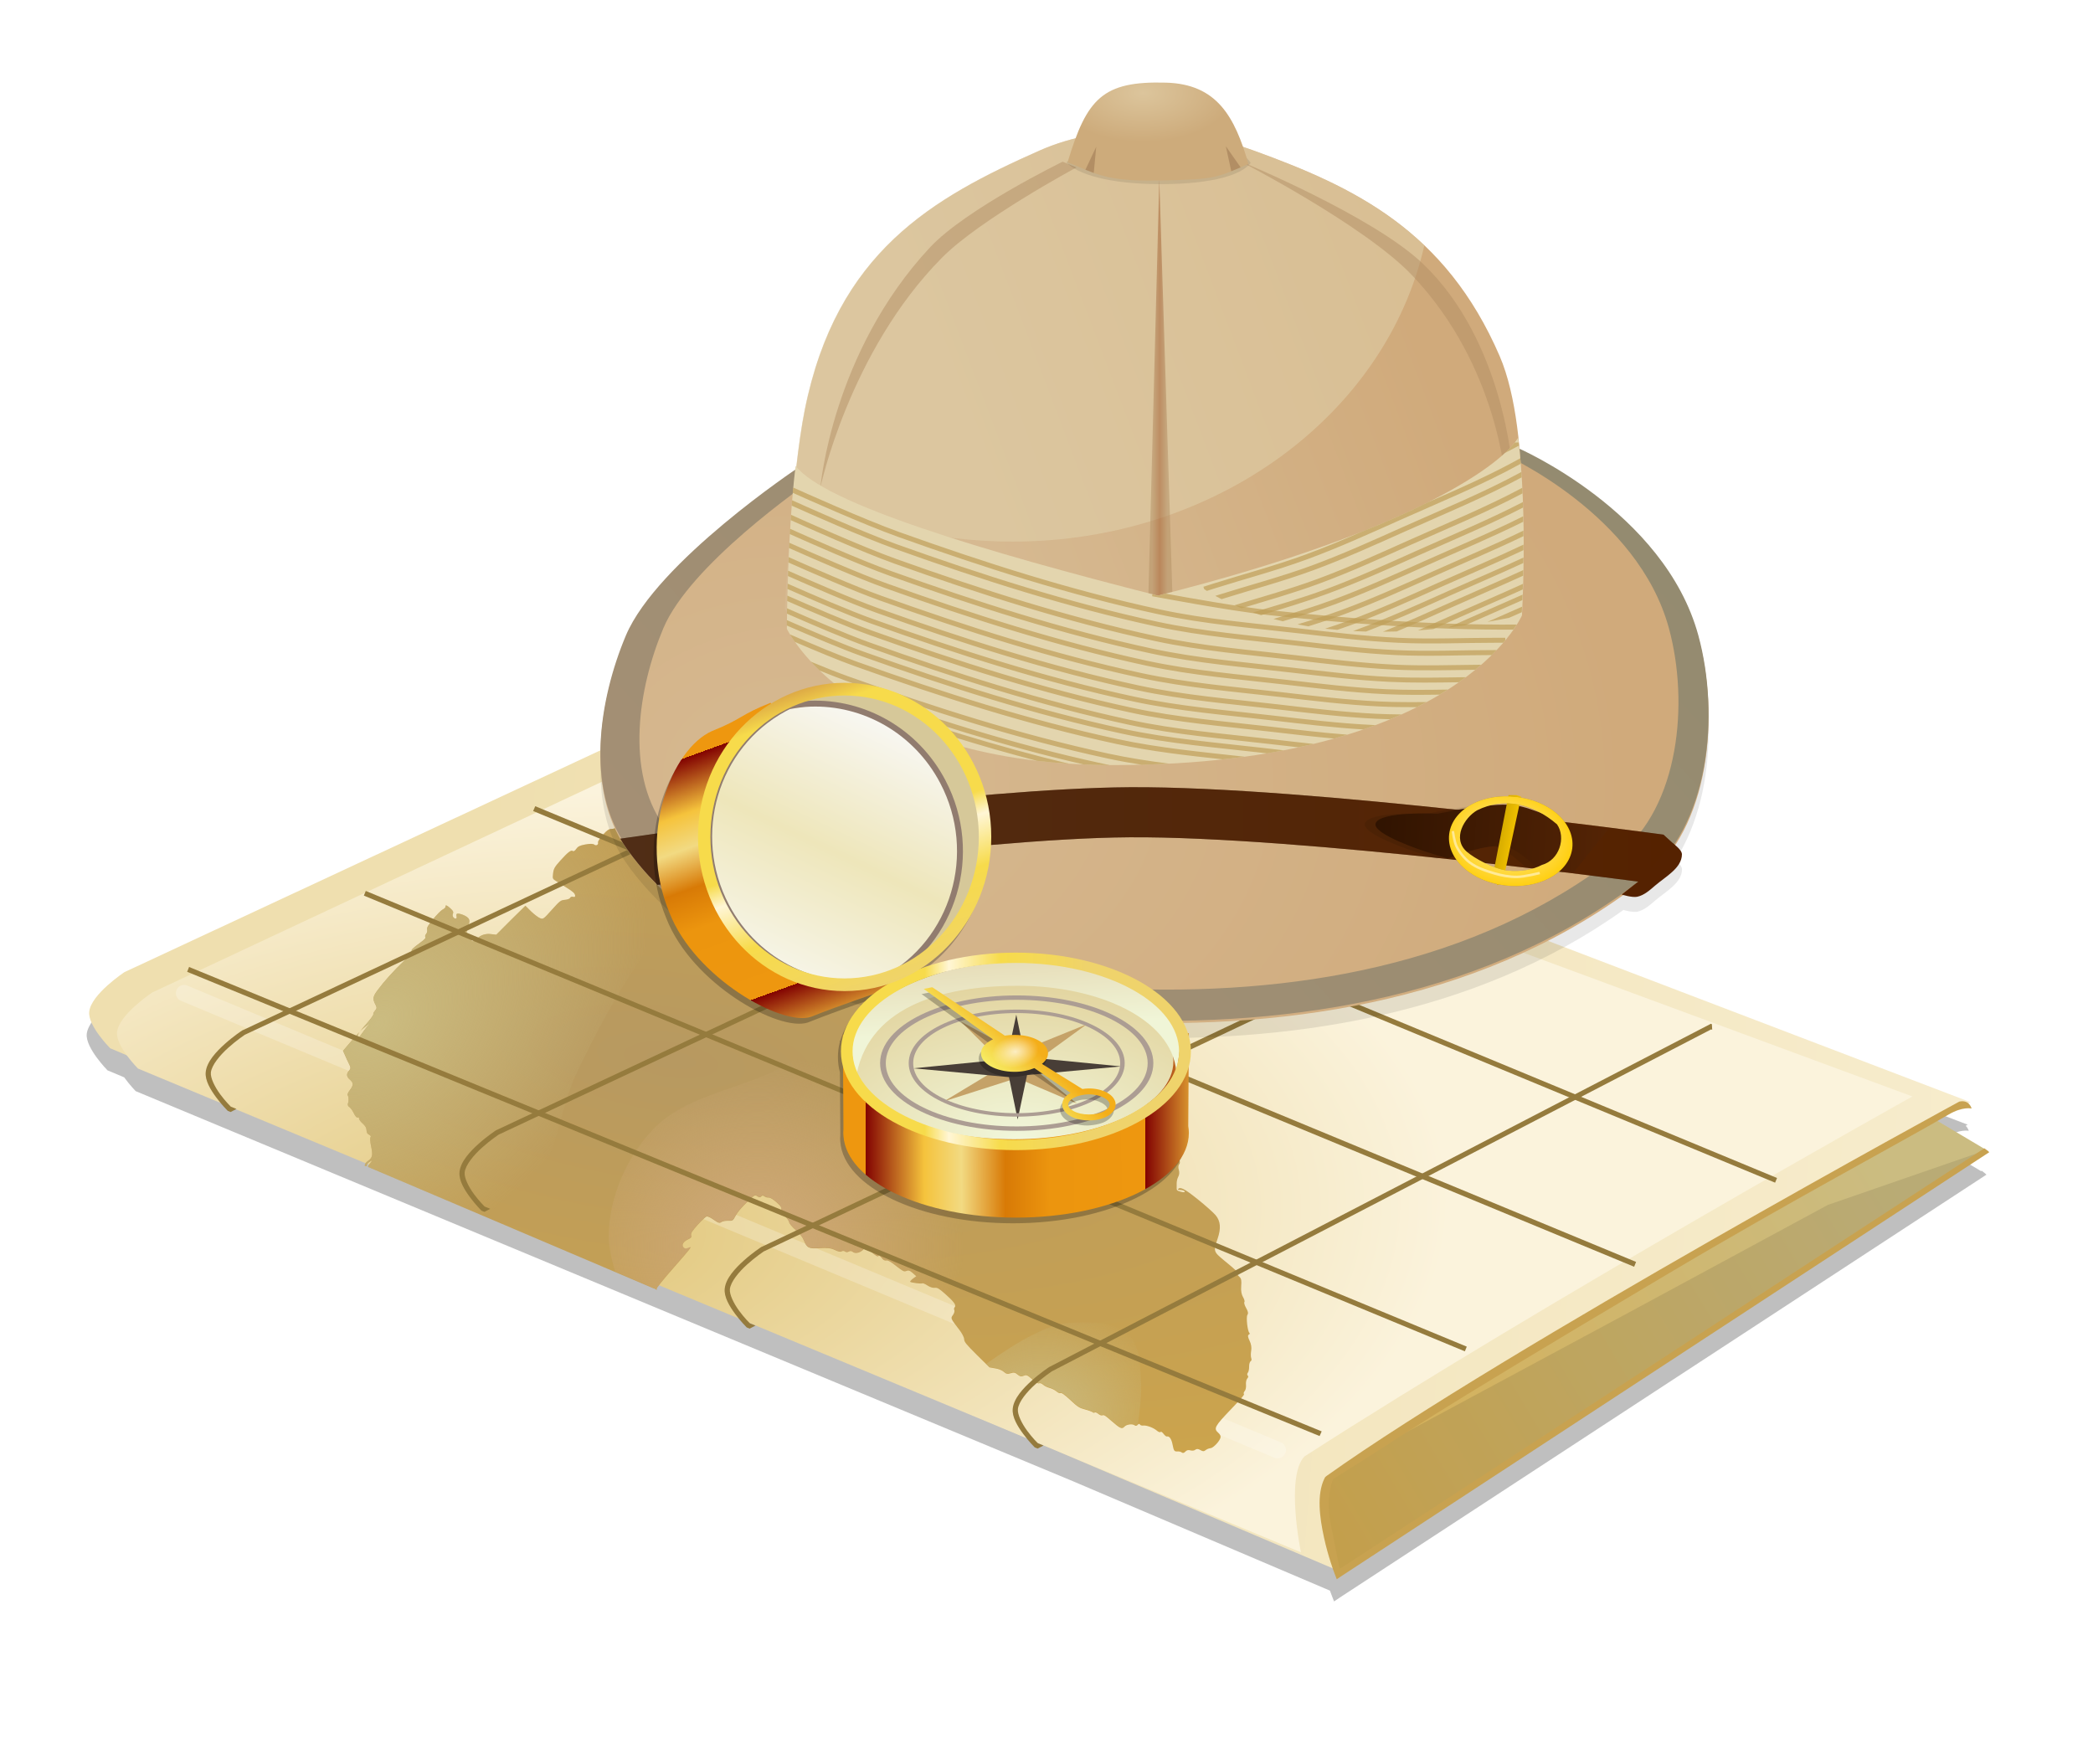 <?xml version="1.0" encoding="UTF-8" standalone="no"?>
<!-- Created with Inkscape (http://www.inkscape.org/) -->

<svg
   xmlns:dc="http://purl.org/dc/elements/1.1/"
   xmlns:cc="http://creativecommons.org/ns#"
   xmlns:rdf="http://www.w3.org/1999/02/22-rdf-syntax-ns#"
   xmlns:svg="http://www.w3.org/2000/svg"
   xmlns="http://www.w3.org/2000/svg"
   xmlns:xlink="http://www.w3.org/1999/xlink"
   xmlns:sodipodi="http://sodipodi.sourceforge.net/DTD/sodipodi-0.dtd"
   xmlns:inkscape="http://www.inkscape.org/namespaces/inkscape"
   id="svg26454"
   sodipodi:docname="pithhelmet.svg"
   viewBox="0 0 232.66 196.07"
   version="1.1"
   inkscape:version="0.48.4 r9939"
   width="100%"
   height="100%">
  <defs
     id="defs26456">
    <filter
       id="filter40581"
       color-interpolation-filters="sRGB"
       inkscape:collect="always">
      <feGaussianBlur
         id="feGaussianBlur40583"
         stdDeviation="1.933"
         inkscape:collect="always" />
    </filter>
    <linearGradient
       id="linearGradient9891"
       y2="1329.7"
       gradientUnits="userSpaceOnUse"
       y1="1357.5"
       gradientTransform="matrix(2.135,-0.125,0.125,2.135,-2597.9,-521.61)"
       x2="1166.5"
       x1="1113.2"
       inkscape:collect="always">
      <stop
         id="stop39912"
         style="stop-color:#d6af54"
         offset="0" />
      <stop
         id="stop39914"
         style="stop-color:#cbbc81"
         offset="1" />
    </linearGradient>
    <filter
       id="filter40552"
       color-interpolation-filters="sRGB"
       inkscape:collect="always">
      <feGaussianBlur
         id="feGaussianBlur40554"
         stdDeviation="0.257"
         inkscape:collect="always" />
    </filter>
    <linearGradient
       id="linearGradient9893"
       y2="1334.1"
       gradientUnits="userSpaceOnUse"
       y1="1305.2"
       gradientTransform="matrix(2.135,-0.125,0.125,2.135,-2597.9,-521.61)"
       x2="1248.5"
       x1="1036.4"
       inkscape:collect="always">
      <stop
         id="stop40540"
         style="stop-color:#efdfaf"
         offset="0" />
      <stop
         id="stop40542"
         style="stop-color:#fbf3dc"
         offset="1" />
    </linearGradient>
    <radialGradient
       id="radialGradient9895"
       gradientUnits="userSpaceOnUse"
       cx="1043.6"
       cy="1334.2"
       r="81.116"
       gradientTransform="matrix(2.135,-0.125,0.063,1.066,-2515.1,887.83)"
       inkscape:collect="always">
      <stop
         id="stop39904"
         style="stop-color:#e1c679"
         offset="0" />
      <stop
         id="stop39906"
         style="stop-color:#fbf3dc"
         offset="1" />
    </radialGradient>
    <filter
       id="filter40492"
       color-interpolation-filters="sRGB"
       inkscape:collect="always">
      <feGaussianBlur
         id="feGaussianBlur40494"
         stdDeviation="1.101"
         inkscape:collect="always" />
    </filter>
    <radialGradient
       id="radialGradient9897"
       gradientUnits="userSpaceOnUse"
       cx="1052.4"
       cy="1306.9"
       r="42.88"
       gradientTransform="matrix(5.144,0.712,-0.26,1.882,-4845.6,-1068.6)"
       inkscape:collect="always">
      <stop
         id="stop40472"
         style="stop-color:#b79961"
         offset="0" />
      <stop
         id="stop40470"
         style="stop-color:#cea54a"
         offset="1" />
    </radialGradient>
    <radialGradient
       id="radialGradient9899"
       gradientUnits="userSpaceOnUse"
       cx="245.68"
       cy="2183.1"
       r="35.219"
       gradientTransform="matrix(1.133,0.022,-0.021,1.053,12.318,-127.73)"
       inkscape:collect="always">
      <stop
         id="stop6519"
         style="stop-color:#d0aa7b"
         offset="0" />
      <stop
         id="stop6521"
         style="stop-color:#d0aa7b;stop-opacity:0"
         offset="1" />
    </radialGradient>
    <radialGradient
       id="radialGradient9901"
       gradientUnits="userSpaceOnUse"
       cx="170.42"
       cy="2128.6"
       r="40.703"
       gradientTransform="matrix(1.068,-1.033,0.717,0.742,-1537.2,730.01)"
       inkscape:collect="always">
      <stop
         id="stop6511"
         style="stop-color:#cbbc81"
         offset="0" />
      <stop
         id="stop6513"
         style="stop-color:#cbbc81;stop-opacity:0"
         offset="1" />
    </radialGradient>
    <radialGradient
       id="radialGradient9903"
       gradientUnits="userSpaceOnUse"
       cx="299.52"
       cy="2213"
       r="15.03"
       gradientTransform="matrix(1.815,-0.24,0.181,1.369,-645.58,-748.51)"
       inkscape:collect="always">
      <stop
         id="stop6527"
         style="stop-color:#cabb80"
         offset="0" />
      <stop
         id="stop6529"
         style="stop-color:#cabb80;stop-opacity:0"
         offset="1" />
    </radialGradient>
    <filter
       id="filter4372"
       color-interpolation-filters="sRGB"
       inkscape:collect="always">
      <feGaussianBlur
         id="feGaussianBlur4374"
         stdDeviation="6.166"
         inkscape:collect="always" />
    </filter>
    <radialGradient
       id="radialGradient9905"
       gradientUnits="userSpaceOnUse"
       cx="1106"
       cy="255.61"
       r="222.36"
       gradientTransform="matrix(1.5,0.025,-0.018,1.09,-548.39,-65.481)"
       inkscape:collect="always">
      <stop
         id="stop3003"
         style="stop-color:#d6b991"
         offset="0" />
      <stop
         id="stop3005"
         style="stop-color:#d0aa7b"
         offset="1" />
    </radialGradient>
    <linearGradient
       id="linearGradient9907"
       y2="11.74"
       gradientUnits="userSpaceOnUse"
       y1="349.66"
       x2="1421.3"
       x1="1053.9"
       inkscape:collect="always">
      <stop
         id="stop3939"
         style="stop-color:#a69075"
         offset="0" />
      <stop
         id="stop3941"
         style="stop-color:#918a6f"
         offset="1" />
    </linearGradient>
    <linearGradient
       id="linearGradient9909"
       y2="169.04"
       gradientUnits="userSpaceOnUse"
       y1="100.9"
       x2="1189.1"
       x1="1368.2"
       inkscape:collect="always">
      <stop
         id="stop3011"
         style="stop-color:#d0aa7b"
         offset="0" />
      <stop
         id="stop3013"
         style="stop-color:#d6b991"
         offset="1" />
    </linearGradient>
    <linearGradient
       id="linearGradient9911"
       y2="86.593"
       gradientUnits="userSpaceOnUse"
       y1="86.593"
       x2="1252.9"
       x1="1246.7"
       inkscape:collect="always">
      <stop
         id="stop3908"
         style="stop-color:#b28f64"
         offset="0" />
      <stop
         id="stop3914"
         style="stop-color:#a05a2c"
         offset=".5" />
      <stop
         id="stop3910"
         style="stop-color:#b28f64"
         offset="1" />
    </linearGradient>
    <filter
       id="filter3889"
       width="1.039"
       y="-.114"
       x="-.019"
       height="1.228"
       color-interpolation-filters="sRGB"
       inkscape:collect="always">
      <feGaussianBlur
         id="feGaussianBlur3891"
         stdDeviation="0.426"
         inkscape:collect="always" />
    </filter>
    <radialGradient
       id="radialGradient9913"
       gradientUnits="userSpaceOnUse"
       cx="1243.1"
       cy="-46.937"
       r="36.293"
       gradientTransform="matrix(1,0,0,0.542,0,-8.428)"
       inkscape:collect="always">
      <stop
         id="stop3900"
         style="stop-color:#dcc59c"
         offset="0" />
      <stop
         id="stop3898"
         style="stop-color:#cdab7b"
         offset="1" />
    </radialGradient>
    <filter
       id="filter4153"
       width="1.026"
       y="-.142"
       x="-.013"
       height="1.283"
       color-interpolation-filters="sRGB"
       inkscape:collect="always">
      <feGaussianBlur
         id="feGaussianBlur4155"
         stdDeviation="2.313"
         inkscape:collect="always" />
    </filter>
    <linearGradient
       id="linearGradient9915"
       y2="264.31"
       gradientUnits="userSpaceOnUse"
       y1="264.31"
       x2="1456.6"
       x1="1033.3"
       inkscape:collect="always">
      <stop
         id="stop4094"
         style="stop-color:#502d16"
         offset="0" />
      <stop
         id="stop4096"
         style="stop-color:#520"
         offset="1" />
    </linearGradient>
    <filter
       id="filter4171"
       color-interpolation-filters="sRGB"
       inkscape:collect="always">
      <feGaussianBlur
         id="feGaussianBlur4173"
         stdDeviation="0.603"
         inkscape:collect="always" />
    </filter>
    <linearGradient
       id="linearGradient9917"
       y2="264.32"
       gradientUnits="userSpaceOnUse"
       y1="258.2"
       x2="1429.6"
       x1="1323.4"
       inkscape:collect="always">
      <stop
         id="stop4110"
         style="stop-color:#2b1100"
         offset="0" />
      <stop
         id="stop4108"
         style="stop-color:#542405"
         offset="1" />
    </linearGradient>
    <linearGradient
       id="linearGradient9919"
       y2="265.96"
       gradientUnits="userSpaceOnUse"
       y1="264.38"
       x2="1394.8"
       x1="1385.9"
       inkscape:collect="always">
      <stop
         id="stop4135"
         style="stop-color:#d4aa00"
         offset="0" />
      <stop
         id="stop4137"
         style="stop-color:#fc0"
         offset="1" />
    </linearGradient>
    <filter
       id="filter4179"
       color-interpolation-filters="sRGB"
       inkscape:collect="always">
      <feGaussianBlur
         id="feGaussianBlur4181"
         stdDeviation="0.642"
         inkscape:collect="always" />
    </filter>
    <radialGradient
       id="radialGradient9921"
       gradientUnits="userSpaceOnUse"
       cx="1390"
       cy="263.75"
       r="24.796"
       gradientTransform="matrix(1.159,0.183,-0.135,0.855,-186.12,-214.72)"
       inkscape:collect="always">
      <stop
         id="stop4145"
         style="stop-color:#fea"
         offset="0" />
      <stop
         id="stop4143"
         style="stop-color:#fc0"
         offset="1" />
    </radialGradient>
    <filter
       id="filter4209"
       color-interpolation-filters="sRGB"
       inkscape:collect="always">
      <feGaussianBlur
         id="feGaussianBlur4211"
         stdDeviation="0.68"
         inkscape:collect="always" />
    </filter>
    <filter
       id="filter40879"
       color-interpolation-filters="sRGB"
       inkscape:collect="always">
      <feGaussianBlur
         id="feGaussianBlur40881"
         stdDeviation="1.357"
         inkscape:collect="always" />
    </filter>
    <linearGradient
       id="linearGradient30381">
      <stop
         id="stop30383"
         style="stop-color:#820201"
         offset="0" />
      <stop
         id="stop30393"
         style="stop-color:#f5c33c"
         offset=".21" />
      <stop
         id="stop30391"
         style="stop-color:#f2da82"
         offset=".343" />
      <stop
         id="stop30389"
         style="stop-color:#d87a06"
         offset=".5" />
      <stop
         id="stop30395"
         style="stop-color:#ec950e"
         offset=".66" />
      <stop
         id="stop30385"
         style="stop-color:#ee970f"
         offset="1" />
    </linearGradient>
    <radialGradient
       id="radialGradient9927"
       gradientUnits="userSpaceOnUse"
       cx="838.73"
       cy="890.62"
       r="24.995"
       gradientTransform="matrix(2.557,-0.009,0.004,1.952,-1309.3,-837.48)"
       inkscape:collect="always">
      <stop
         id="stop29553"
         style="stop-color:#f1f7db"
         offset="0" />
      <stop
         id="stop29555"
         style="stop-color:#dbc280"
         offset="1" />
    </radialGradient>
    <linearGradient
       id="linearGradient9929"
       y2="796.27"
       gradientUnits="userSpaceOnUse"
       y1="778.19"
       gradientTransform="translate(-9.741,-112.47)"
       x2="848.15"
       x1="847"
       inkscape:collect="always">
      <stop
         id="stop29570"
         style="stop-color:#e1cea6"
         offset="0" />
      <stop
         id="stop29572"
         style="stop-color:#f0f5d7"
         offset="1" />
    </linearGradient>
    <linearGradient
       id="linearGradient29584">
      <stop
         id="stop29586"
         style="stop-color:#c47940"
         offset="0" />
      <stop
         id="stop29594"
         style="stop-color:#f7db4b"
         offset=".143" />
      <stop
         id="stop29600"
         style="stop-color:#f7db4b"
         offset=".538" />
      <stop
         id="stop29596"
         style="stop-color:#fff6d5"
         offset=".607" />
      <stop
         id="stop29602"
         style="stop-color:#f7db4b"
         offset=".755" />
      <stop
         id="stop29598"
         style="stop-color:#f3d75b"
         offset=".902" />
      <stop
         id="stop29588"
         style="stop-color:#efd36b"
         offset="1" />
    </linearGradient>
    <linearGradient
       id="linearGradient9933"
       y2="634.39"
       gradientUnits="userSpaceOnUse"
       y1="674.16"
       x2="821.7"
       x1="802.69"
       inkscape:collect="always">
      <stop
         id="stop30466"
         style="stop-color:#f6f4e5"
         offset="0" />
      <stop
         id="stop30472"
         style="stop-color:#eee6ba"
         offset=".47" />
      <stop
         id="stop30468"
         style="stop-color:#f8f7f2"
         offset="1" />
    </linearGradient>
    <filter
       id="filter30599"
       color-interpolation-filters="sRGB"
       inkscape:collect="always">
      <feGaussianBlur
         id="feGaussianBlur30601"
         stdDeviation="0.275"
         inkscape:collect="always" />
    </filter>
    <linearGradient
       id="linearGradient9937"
       y2="759.21"
       gradientUnits="userSpaceOnUse"
       y1="765.03"
       gradientTransform="translate(-12.851,-26.135)"
       x2="822.07"
       x1="816.74"
       inkscape:collect="always">
      <stop
         id="stop30528"
         style="stop-color:#f7f169"
         offset="0" />
      <stop
         id="stop30526"
         style="stop-color:#f4ae19"
         offset="1" />
    </linearGradient>
    <radialGradient
       id="radialGradient9939"
       gradientUnits="userSpaceOnUse"
       cx="804.54"
       cy="734.12"
       r="16.234"
       gradientTransform="matrix(0.241,-0.046,0.031,0.162,590.33,652.68)"
       inkscape:collect="always">
      <stop
         id="stop30556"
         style="stop-color:white"
         offset="0" />
      <stop
         id="stop30558"
         style="stop-color:white;stop-opacity:0"
         offset="1" />
    </radialGradient>
    <linearGradient
       inkscape:collect="always"
       xlink:href="#linearGradient9891"
       id="linearGradient3214"
       gradientUnits="userSpaceOnUse"
       gradientTransform="matrix(2.135,-0.125,0.125,2.135,-2597.9,-521.61)"
       x1="1113.2"
       y1="1357.5"
       x2="1166.5"
       y2="1329.7" />
    <linearGradient
       inkscape:collect="always"
       xlink:href="#linearGradient9893"
       id="linearGradient3216"
       gradientUnits="userSpaceOnUse"
       gradientTransform="matrix(2.135,-0.125,0.125,2.135,-2597.9,-521.61)"
       x1="1036.4"
       y1="1305.2"
       x2="1248.5"
       y2="1334.1" />
    <radialGradient
       inkscape:collect="always"
       xlink:href="#radialGradient9895"
       id="radialGradient3218"
       gradientUnits="userSpaceOnUse"
       gradientTransform="matrix(2.135,-0.125,0.063,1.066,-2515.1,887.83)"
       cx="1043.6"
       cy="1334.2"
       r="81.116" />
    <radialGradient
       inkscape:collect="always"
       xlink:href="#radialGradient9897"
       id="radialGradient3220"
       gradientUnits="userSpaceOnUse"
       gradientTransform="matrix(5.144,0.712,-0.26,1.882,-4845.6,-1068.6)"
       cx="1052.4"
       cy="1306.9"
       r="42.88" />
    <radialGradient
       inkscape:collect="always"
       xlink:href="#radialGradient9899"
       id="radialGradient3222"
       gradientUnits="userSpaceOnUse"
       gradientTransform="matrix(1.133,0.022,-0.021,1.053,12.318,-127.73)"
       cx="245.68"
       cy="2183.1"
       r="35.219" />
    <radialGradient
       inkscape:collect="always"
       xlink:href="#radialGradient9901"
       id="radialGradient3224"
       gradientUnits="userSpaceOnUse"
       gradientTransform="matrix(1.068,-1.033,0.717,0.742,-1537.2,730.01)"
       cx="170.42"
       cy="2128.6"
       r="40.703" />
    <radialGradient
       inkscape:collect="always"
       xlink:href="#radialGradient9903"
       id="radialGradient3226"
       gradientUnits="userSpaceOnUse"
       gradientTransform="matrix(1.815,-0.24,0.181,1.369,-645.58,-748.51)"
       cx="299.52"
       cy="2213"
       r="15.03" />
    <linearGradient
       inkscape:collect="always"
       xlink:href="#linearGradient30381"
       id="linearGradient3266"
       gradientUnits="userSpaceOnUse"
       gradientTransform="matrix(0.378,0.814,-0.926,0.333,1193.8,-274.96)"
       spreadMethod="repeat"
       x1="805.67"
       y1="769.59"
       x2="853"
       y2="769.42" />
    <linearGradient
       inkscape:collect="always"
       xlink:href="#linearGradient30381"
       id="linearGradient3268"
       gradientUnits="userSpaceOnUse"
       gradientTransform="translate(8.034,-70.695)"
       spreadMethod="repeat"
       x1="805.67"
       y1="769.59"
       x2="853"
       y2="769.42" />
    <radialGradient
       inkscape:collect="always"
       xlink:href="#radialGradient9927"
       id="radialGradient3270"
       gradientUnits="userSpaceOnUse"
       gradientTransform="matrix(2.557,-0.009,0.004,1.952,-1309.3,-837.48)"
       cx="838.73"
       cy="890.62"
       r="24.995" />
    <linearGradient
       inkscape:collect="always"
       xlink:href="#linearGradient9929"
       id="linearGradient3272"
       gradientUnits="userSpaceOnUse"
       gradientTransform="translate(-9.741,-112.47)"
       x1="847"
       y1="778.19"
       x2="848.15"
       y2="796.27" />
    <linearGradient
       inkscape:collect="always"
       xlink:href="#linearGradient29584"
       id="linearGradient3274"
       gradientUnits="userSpaceOnUse"
       gradientTransform="translate(-9.64,-112.67)"
       x1="801.54"
       y1="758.38"
       x2="860.76"
       y2="758.38" />
    <linearGradient
       inkscape:collect="always"
       xlink:href="#linearGradient9933"
       id="linearGradient3276"
       gradientUnits="userSpaceOnUse"
       x1="802.69"
       y1="674.16"
       x2="821.7"
       y2="634.39" />
    <linearGradient
       inkscape:collect="always"
       xlink:href="#linearGradient29584"
       id="linearGradient3278"
       gradientUnits="userSpaceOnUse"
       gradientTransform="translate(57.942,-23.006)"
       x1="741.94"
       y1="646.29"
       x2="760.88"
       y2="699.12" />
    <linearGradient
       inkscape:collect="always"
       xlink:href="#linearGradient9937"
       id="linearGradient3280"
       gradientUnits="userSpaceOnUse"
       gradientTransform="translate(-12.851,-26.135)"
       x1="816.74"
       y1="765.03"
       x2="822.07"
       y2="759.21" />
    <radialGradient
       inkscape:collect="always"
       xlink:href="#radialGradient9939"
       id="radialGradient3282"
       gradientUnits="userSpaceOnUse"
       gradientTransform="matrix(0.241,-0.046,0.031,0.162,590.33,652.68)"
       cx="804.54"
       cy="734.12"
       r="16.234" />
  </defs>
  <sodipodi:namedview
     id="base"
     bordercolor="#666666"
     inkscape:pageshadow="2"
     inkscape:window-y="24"
     fit-margin-left="5"
     pagecolor="#ffffff"
     fit-margin-top="5"
     inkscape:window-maximized="1"
     inkscape:zoom="2.8816239"
     inkscape:window-x="65"
     inkscape:window-height="744"
     showgrid="false"
     borderopacity="1.0"
     inkscape:current-layer="layer1"
     inkscape:cx="116.33"
     inkscape:cy="98.035"
     fit-margin-right="5"
     fit-margin-bottom="5"
     inkscape:window-width="1301"
     inkscape:pageopacity="0.0"
     inkscape:document-units="px" />
  <g
     id="layer1"
     inkscape:label="Ebene 1"
     inkscape:groupmode="layer"
     transform="translate(-311.8 -697.99)">
    <g
       transform="matrix(0.573,0,0,0.573,489.981,-413.11)"
       id="g6562">
      <path
         d="m 1069.1,1276.8 -63.063,25 c 0,0 -3.149,1.82 -3.406,3.406 -0.203,1.254 1.688,3.406 1.688,3.406 l 1.469,0.719 c 0.462,0.723 0.969,1.312 0.969,1.312 l 82.781,40.281 22.719,11.281 c 0.036,0.12 0.125,0.406 0.125,0.406 l 0.188,0.594 0.531,-0.313 60.812,-34.875 -0.062,-0.062 -0.094,-0.094 -0.25,-0.219 -0.062,0.031 -4.062,-2.75 c 0.313,-0.155 0.795,-0.396 1.062,-0.531 1.315,-0.669 2.094,-0.438 2.094,-0.437 0,0 -0.044,-0.262 -0.25,-0.469 0,0 0.188,-0.094 0.188,-0.094 l -103.38,-46.594 z"
         transform="matrix(2.135,-0.125,0.125,2.135,-2597.9,-521.61)"
         inkscape:connector-curvature="0"
         style="opacity:0.5;fill:#000000;filter:url(#filter40581)"
         id="path40556" />
      <path
         d="m -51.171,2244.3 126.01,-81.844 -15.16,-9.007 -133.22,68.928 z"
         inkscape:connector-curvature="0"
         style="fill:url(#linearGradient3214)"
         id="path39892" />
      <path
         transform="matrix(2.135,-0.125,0.125,2.135,-2597.9,-521.61)"
         inkscape:connector-curvature="0"
         sodipodi:nodetypes="cccccc"
         d="m 1173.3,1326 -60.051,34.444 -8.435,-5.121 35.448,-16.469 19.13,-8.937 z"
         style="opacity:0.3;fill:#000000;filter:url(#filter40552)"
         id="path40550" />
      <path
         d="m 71.293,2152.9 -226.6,-86.499 -131.5,61.275 c 0,0 -6.499,4.286 -6.85,7.705 -0.277,2.703 4.066,7.064 4.066,7.064 l 237.21,100.91 c 0,0 -3.043,-14.668 0.673,-18.592 46.825,-30.179 123,-71.865 123,-71.865 z"
         inkscape:connector-curvature="0"
         style="fill:url(#linearGradient3216)"
         sodipodi:nodetypes="cccacccc"
         id="path39890" />
      <path
         inkscape:connector-curvature="0"
         style="fill:url(#radialGradient3218)"
         sodipodi:nodetypes="cccacccc"
         d="m 60.042,2151.8 -214.99,-79.435 -126.46,59.257 c 0,0 -6.5,4.286 -6.85,7.705 -0.277,2.703 4.066,7.064 4.066,7.064 l 225.61,93.847 c 0,0 -3.043,-14.668 0.673,-18.592 46.825,-30.179 117.95,-69.847 117.95,-69.847 z"
         id="path40534" />
      <path
         d="m 1011.5,1301.3 a 0.75,0.75 0 0 0 -0.156,1.406 l 96.562,47.156 a 0.755,0.755 0 1 0 0.688,-1.344 l -96.594,-47.156 a 0.75,0.75 0 0 0 -0.5,-0.062 z"
         transform="matrix(2.135,-0.125,0.125,2.135,-2597.9,-521.61)"
         inkscape:connector-curvature="0"
         style="text-indent:0;text-transform:none;block-progression:tb;opacity:0.473;color:#000000;fill:#ffffff;filter:url(#filter40492)"
         id="path40478" />
      <path
         d="m 69.135,2152.8 c 0,0 -87.783,47.733 -122.75,72.624 l -0.255,0.216 -0.122,0.207 c -1.576,3.145 -0.951,7.647 -0.131,11.457 0.82,3.81 2.013,6.912 2.013,6.912 l 0.475,1.244 1.095,-0.734 125.5,-82.116 -0.963,-0.753 -125.02,81.571 c -0.306,-0.879 -1.059,-5.292 -1.688,-8.215 -0.76,-3.531 -0.558,-7.018 0.386,-9.19 17.049,-10.62 12.708,-8.796 64.775,-39.712 23.772,-14.115 45.649,-25.761 54.632,-31.013 2.724,-1.593 4.44,-1.155 4.44,-1.155 0,0 -0.413,-1.78 -2.384,-1.344 z"
         inkscape:connector-curvature="0"
         style="text-indent:0;text-transform:none;block-progression:tb;color:#000000;fill:#c8a250"
         sodipodi:nodetypes="ccccsccccccccsscc"
         id="path40544" />
      <g
         transform="translate(-408.82,4.426)"
         id="g6548">
        <path
           d="m 225.09,2087.6 c -1.11,0.108 -2.245,1.076 -3.415,2.972 -1.223,1.98 -3.364,4.455 -3.774,4.378 -0.149,-0.028 -0.404,0.056 -0.554,0.221 -0.149,0.167 -0.517,0.307 -0.864,0.303 -0.513,0 -0.851,0.23 -1.695,1.17 -0.571,0.636 -0.97,1.295 -0.923,1.44 0.142,0.454 -0.371,0.736 -0.731,0.421 -0.203,-0.181 -0.893,-0.172 -1.702,-0.024 -1.069,0.194 -1.44,0.38 -1.776,0.86 -0.27,0.388 -0.537,0.534 -0.668,0.417 -0.309,-0.271 -0.95,0.219 -2.411,1.842 -1.157,1.285 -1.313,1.601 -1.425,2.54 -0.122,1.023 -0.096,1.034 0.72,1.532 0.465,0.284 1.269,0.809 1.831,1.152 1.362,0.832 1.706,1.169 1.731,1.599 0.015,0.262 -0.101,0.288 -0.428,0.214 -0.248,-0.056 -0.491,0.05 -0.554,0.221 -0.065,0.171 -0.504,0.324 -0.986,0.373 -0.829,0.07 -0.959,0.159 -2.533,1.912 -1.652,1.841 -1.69,1.879 -2.297,1.647 -0.337,-0.13 -1.088,-0.693 -1.713,-1.285 l -1.137,-1.13 -2.858,2.813 -2.795,2.809 -1.078,-0.125 c -1.048,-0.123 -2.021,0.217 -2.655,0.912 -0.54,0.592 -1.024,0.658 -1.126,0.128 -0.04,-0.247 -0.3,-0.622 -0.55,-0.786 -0.342,-0.227 -0.419,-0.452 -0.247,-0.993 0.526,-1.657 0.588,-1.948 0.174,-2.404 -0.448,-0.493 -1.95,-1.015 -2.186,-0.753 -0.078,0.088 -0.083,0.298 -0.036,0.443 0.137,0.435 -0.187,0.603 -0.55,0.284 -0.188,-0.165 -0.275,-0.505 -0.168,-0.746 0.157,-0.356 0.09,-0.581 -0.572,-1.163 -0.601,-0.526 -0.854,-0.594 -0.838,-0.329 0.015,0.254 -0.155,0.428 -0.591,0.665 -0.343,0.185 -1.156,1.038 -1.842,1.871 -0.981,1.191 -1.23,1.635 -1.141,2.019 0.063,0.27 -0.029,0.637 -0.203,0.831 -0.164,0.194 -0.24,0.432 -0.155,0.576 0.124,0.208 -0.105,0.472 -1.005,1.129 -1.416,1.034 -1.936,1.531 -1.543,1.602 0.212,0.039 -0.234,0.624 -1.588,1.92 -2.082,1.993 -3.819,3.94 -5.144,5.718 -0.917,1.231 -0.967,1.681 -0.336,2.854 0.25,0.465 0.209,0.707 -0.125,1.078 -0.24,0.267 -0.383,0.564 -0.336,0.713 0.05,0.158 -0.617,1.05 -1.636,2.175 -0.327,0.362 -0.623,0.764 -1.001,1.192 0.284,-0.353 0.731,-0.72 1.318,-1.148 l 0.724,-0.546 -0.532,0.598 c -0.282,0.339 -0.817,1.083 -1.226,1.646 -0.693,0.953 -0.748,0.954 -0.731,0.421 0.009,-0.314 0.163,-0.618 0.447,-0.971 -0.713,0.806 -1.499,1.657 -1.949,2.192 l -1.296,1.525 0.362,0.797 c 0.19,0.455 0.551,1.25 0.794,1.717 0.365,0.702 0.369,0.927 0.015,1.322 -0.561,0.624 -0.527,1.146 0.165,1.754 0.709,0.621 0.733,1.067 -0.006,2.016 -0.322,0.413 -0.525,0.871 -0.447,0.971 0.215,0.271 0.277,1.102 0.092,1.569 -0.097,0.243 -0.049,0.56 0.164,0.683 0.202,0.113 0.612,0.595 0.886,1.145 0.361,0.722 0.595,1.021 0.812,0.96 0.211,-0.062 0.298,-0.039 0.262,0.175 -0.027,0.162 0.27,0.602 0.687,0.967 0.541,0.474 0.765,0.884 0.772,1.34 0.004,0.438 0.153,0.677 0.491,0.853 0.327,0.169 0.413,0.341 0.28,0.487 -0.115,0.125 -0.067,0.904 0.1,1.694 0.362,1.714 0.281,2.268 -0.465,2.799 -0.546,0.388 -0.771,0.713 -0.757,1.052 l 0.384,0.102 c -0.017,-0.297 0.125,-0.603 0.639,-0.919 0.443,-0.275 0.495,-0.247 0.018,0.314 -0.276,0.326 -0.414,0.527 -0.399,0.716 l 55.422,23.575 c 0.036,-0.039 0.162,0.025 0.258,0.109 l 0.325,0.17 c 0.027,-0.091 0.038,-0.148 -0.011,-0.188 -0.108,-0.094 1.186,-1.7 3.405,-4.231 3.198,-3.649 3.532,-4.071 2.865,-3.758 -0.562,0.265 -0.825,0.226 -1.074,-0.061 -0.408,-0.472 -0.04,-1.117 0.916,-1.565 0.589,-0.278 0.676,-0.385 0.583,-0.79 -0.089,-0.379 0.167,-0.806 1.267,-2.027 0.749,-0.832 1.518,-1.556 1.732,-1.613 0.225,-0.062 0.834,0.249 1.425,0.672 0.826,0.594 1.114,0.654 1.41,0.421 0.201,-0.16 0.781,-0.287 1.307,-0.265 0.949,0.034 0.947,0.01 1.514,-1.034 0.358,-0.658 1.139,-1.563 2.119,-2.518 1.528,-1.488 1.575,-1.537 2.071,-1.192 0.343,0.238 0.592,0.235 0.757,0.018 0.149,-0.193 0.367,-0.208 0.565,-0.033 0.176,0.155 0.563,0.28 0.834,0.266 0.33,-0.019 0.852,0.29 1.565,0.916 0.888,0.777 1.003,1.037 0.905,1.458 -0.087,0.382 0.077,0.663 0.635,1.159 0.407,0.363 0.823,0.904 0.89,1.207 0.077,0.356 0.536,0.902 1.288,1.562 0.818,0.717 1.294,1.321 1.565,1.987 0.602,1.472 0.93,1.666 3.049,1.521 1.409,-0.083 2.189,-0.024 2.917,0.332 0.621,0.308 1.111,0.45 1.34,0.299 0.2,-0.13 0.522,-0.129 0.694,0.021 0.172,0.148 0.474,0.163 0.694,0.021 0.225,-0.148 0.563,-0.151 0.757,0.018 0.49,0.43 1.367,0.261 2.056,-0.373 l 0.535,-0.535 1.13,1.004 c 0.781,0.696 1.163,0.9 1.303,0.742 0.139,-0.154 0.328,-0.018 0.654,0.403 0.329,0.426 0.594,0.515 0.908,0.45 0.312,-0.063 0.85,0.272 1.89,1.086 1.277,0.997 1.514,1.145 1.946,0.956 0.387,-0.168 0.67,-0.112 1.218,0.369 l 0.731,0.65 -0.665,0.48 c -0.35,0.28 -0.574,0.558 -0.532,0.598 0.194,0.173 2.231,0.435 2.348,0.303 0.072,-0.081 0.527,0.091 0.967,0.384 0.461,0.309 1.044,0.525 1.414,0.484 0.542,-0.064 0.826,0.095 1.953,1.082 1.786,1.566 2.321,2.278 1.982,2.655 -0.149,0.165 -0.187,0.399 -0.093,0.572 0.094,0.174 -0.015,0.628 -0.258,0.96 -0.48,0.656 -0.5,0.635 1.24,2.887 0.483,0.624 0.901,1.39 0.923,1.772 0.034,0.585 0.332,0.958 2.447,3.068 l 2.473,2.437 1.082,0.189 c 0.647,0.091 1.317,0.343 1.676,0.657 0.486,0.431 0.73,0.496 1.34,0.299 0.599,-0.194 0.879,-0.165 1.336,0.236 0.446,0.39 0.761,0.433 1.211,0.244 0.526,-0.224 0.677,-0.16 1.613,0.661 0.737,0.647 1.145,0.915 1.369,0.801 0.175,-0.087 0.516,0.032 0.772,0.27 0.255,0.236 0.785,0.501 1.233,0.62 0.448,0.117 1.073,0.423 1.362,0.676 0.289,0.252 0.629,0.414 0.775,0.332 0.193,-0.108 0.725,0.236 1.905,1.337 1.456,1.358 1.748,1.551 2.879,1.846 0.693,0.181 1.351,0.43 1.48,0.543 0.129,0.117 0.295,0.133 0.38,0.04 0.082,-0.093 0.427,0.028 0.709,0.274 0.292,0.254 0.646,0.361 0.835,0.266 0.256,-0.129 0.615,0.144 1.702,1.097 1.695,1.487 2.046,1.641 2.522,1.111 0.409,-0.457 1.594,-0.6 2.001,-0.244 0.147,0.129 0.397,0.09 0.561,-0.095 0.189,-0.219 0.336,-0.274 0.436,-0.088 0.086,0.16 0.378,0.254 0.642,0.214 0.645,-0.089 2.013,0.429 2.64,0.978 0.28,0.246 0.614,0.38 0.709,0.273 0.111,-0.122 0.312,-0.018 0.587,0.344 0.239,0.308 0.522,0.566 0.661,0.528 0.467,-0.132 0.89,0.466 1.1,1.573 0.239,1.258 0.348,1.365 1.022,1.325 0.272,-0.016 0.615,0.071 0.768,0.207 0.181,0.159 0.435,0.112 0.683,-0.164 0.26,-0.293 0.585,-0.374 0.993,-0.249 0.332,0.105 0.731,0.053 0.938,-0.117 0.26,-0.217 0.589,-0.195 1.012,0.065 0.451,0.278 0.69,0.269 1.008,0 0.236,-0.198 0.668,-0.354 0.923,-0.369 0.543,-0.032 1.792,-1.351 1.957,-2.067 0.076,-0.314 -0.104,-0.632 -0.432,-0.919 -0.945,-0.829 -0.705,-1.253 2.382,-4.486 2.017,-2.114 2.741,-2.919 2.592,-3.05 -0.111,-0.098 -0.042,-0.357 0.155,-0.576 0.197,-0.217 0.289,-0.777 0.244,-1.211 -0.047,-0.433 0.049,-0.992 0.244,-1.211 0.216,-0.239 0.252,-0.432 0.091,-0.572 -0.149,-0.128 -0.128,-0.396 0.029,-0.568 0.155,-0.174 0.252,-0.733 0.244,-1.211 -0.007,-0.478 0.15,-0.942 0.317,-1.026 0.156,-0.084 0.189,-0.322 0.093,-0.572 -0.096,-0.251 -0.113,-0.872 -0.019,-1.385 0.116,-0.614 0.023,-1.319 -0.306,-1.997 -0.364,-0.744 -0.379,-1.065 -0.132,-1.189 0.174,-0.094 0.207,-0.234 0.105,-0.321 -0.379,-0.332 -0.677,-3.08 -0.394,-3.504 0.215,-0.323 0.115,-0.704 -0.269,-1.37 -0.286,-0.501 -0.419,-1.002 -0.317,-1.115 0.1,-0.113 -0.003,-0.527 -0.245,-0.93 -0.292,-0.479 -0.451,-1.199 -0.376,-2.119 0.089,-1.108 0.033,-1.521 -0.362,-1.868 -0.276,-0.241 -0.474,-0.534 -0.417,-0.668 0.117,-0.277 -0.079,-0.468 -2.54,-2.496 -2.095,-1.728 -2.079,-1.795 -1.255,-4.209 0.691,-2.022 0.573,-3.424 -0.393,-4.574 -0.404,-0.481 -1.976,-1.887 -3.455,-3.072 -2.617,-2.094 -3.396,-2.466 -3.832,-1.979 -0.086,0.099 0.117,0.162 0.45,0.162 0.334,0 0.718,0.11 0.834,0.266 0.128,0.181 -0.155,0.247 -0.687,0.102 -0.776,-0.209 -0.872,-0.293 -0.86,-0.705 0.007,-0.253 0.002,-0.696 0.003,-1.008 0.003,-0.312 0.124,-0.888 0.307,-1.215 0.199,-0.356 0.264,-0.875 0.111,-1.329 -0.145,-0.433 -0.107,-0.881 0.061,-1.074 0.173,-0.186 0.182,-0.514 0.083,-0.698 -0.096,-0.181 -0.004,-0.468 0.151,-0.639 0.159,-0.172 0.167,-0.959 0.023,-1.765 -0.131,-0.807 -0.129,-1.681 0.01,-1.953 0.134,-0.271 0.13,-0.848 -0.012,-1.259 -0.14,-0.41 -0.19,-1.736 -0.173,-2.95 0.019,-1.213 -0.114,-2.307 -0.268,-2.44 -0.154,-0.135 -0.336,-1.007 -0.428,-1.927 -0.219,-2.155 -0.733,-2.625 -2.673,-2.614 -0.768,0 -1.56,-0.139 -1.783,-0.336 -0.221,-0.195 -0.595,-0.32 -0.835,-0.266 -0.364,0.073 -0.571,-0.106 -1.318,-0.993 -0.918,-1.092 -2.597,-2.152 -3.467,-2.19 -0.238,-0.01 -0.679,-0.313 -1.118,-0.816 -0.577,-0.661 -0.815,-0.867 -1.311,-0.868 -0.344,0 -0.741,0.166 -0.864,0.303 -0.179,0.197 -0.393,0.057 -1.045,-0.632 -0.591,-0.624 -0.963,-0.888 -1.311,-0.868 -0.355,0.021 -0.684,-0.17 -1.178,-0.75 -0.413,-0.484 -0.756,-0.75 -0.923,-0.702 -0.15,0.043 -0.451,-0.104 -0.646,-0.277 -0.197,-0.173 -0.585,-0.28 -0.834,-0.266 -0.25,0.015 -0.95,-0.315 -1.554,-0.728 -0.855,-0.584 -1.132,-0.922 -1.281,-1.436 -0.105,-0.363 -0.304,-0.688 -0.484,-0.727 -0.052,-0.018 -0.041,-0.047 -0.066,-0.058 0.145,-0.01 0.217,-0.249 0.221,-0.517 0.006,-0.268 0.129,-0.678 0.262,-0.897 0.16,-0.262 0.111,-0.555 -0.175,-0.872 -0.293,-0.321 -0.355,-0.604 -0.174,-0.808 0.149,-0.165 0.158,-0.562 0.01,-0.882 -0.141,-0.321 -0.177,-0.673 -0.048,-0.816 0.147,-0.163 0.049,-0.435 -0.231,-0.679 -0.242,-0.213 -0.347,-0.415 -0.28,-0.487 0.067,-0.072 0.073,-0.584 0.058,-1.137 -0.021,-0.764 -0.129,-1.131 -0.594,-1.54 -0.508,-0.443 -0.647,-0.763 -0.605,-1.728 0.033,-0.646 -0.074,-1.254 -0.205,-1.374 -0.138,-0.12 -0.152,-0.298 -0.084,-0.373 0.069,-0.075 -0.071,-0.596 -0.321,-1.178 -0.424,-0.983 -0.453,-1.183 0.166,-2.529 0.366,-0.795 0.651,-1.782 0.628,-2.178 -0.024,-0.405 0.221,-1.079 0.539,-1.543 0.774,-1.129 0.857,-1.576 0.373,-2.226 -0.226,-0.306 -0.429,-0.871 -0.454,-1.296 -0.025,-0.426 -0.152,-0.91 -0.314,-1.052 -0.163,-0.143 -0.214,-0.544 -0.114,-0.875 0.134,-0.449 0.021,-0.699 -0.377,-1.049 -0.297,-0.257 -0.436,-0.517 -0.351,-0.609 0.082,-0.093 0.004,-0.296 -0.15,-0.432 -0.154,-0.137 -0.353,-0.578 -0.436,-0.982 -0.092,-0.477 -0.405,-0.961 -0.9,-1.395 -0.664,-0.583 -0.723,-0.844 -0.668,-1.724 0.051,-0.807 -0.044,-1.121 -0.532,-1.543 -0.372,-0.328 -0.569,-0.639 -0.491,-0.853 0.07,-0.188 -0.048,-0.454 -0.225,-0.617 -0.183,-0.163 -0.24,-0.403 -0.153,-0.495 0.085,-0.093 -0.041,-0.33 -0.284,-0.55 -0.25,-0.219 -0.479,-0.647 -0.495,-0.916 -0.016,-0.269 -0.277,-0.666 -0.557,-0.912 -0.279,-0.246 -0.524,-0.595 -0.487,-0.79 0.036,-0.195 -0.224,-0.867 -0.591,-1.477 -0.365,-0.61 -0.592,-1.205 -0.517,-1.292 0.078,-0.088 -0.044,-0.281 -0.281,-0.487 -0.236,-0.206 -0.35,-0.537 -0.292,-0.676 0.105,-0.252 -2.414,-2.985 -3.632,-3.943 -0.607,-0.477 -0.644,-0.464 -1.433,0.273 -0.771,0.721 -1.418,2.015 -1.126,2.27 0.072,0.064 0.015,0.263 -0.162,0.45 -0.212,0.228 -0.195,0.483 0.041,0.691 0.201,0.175 0.23,0.412 0.095,0.561 -0.129,0.145 -0.284,0.603 -0.318,1.026 -0.052,0.645 -0.497,1.363 -2.825,4.449 -1.53,2.029 -2.911,3.8 -3.109,3.898 -0.198,0.1 -0.568,0.033 -0.764,-0.144 -0.194,-0.173 -0.548,-0.239 -0.827,-0.14 -0.437,0.154 -0.593,0.056 -1.17,-0.624 -0.566,-0.663 -0.822,-0.734 -1.362,-0.676 -0.406,0.05 -0.796,-0.116 -1.159,-0.436 -0.689,-0.603 -1.352,-0.561 -3.958,0.17 -1.498,0.419 -1.995,0.423 -2.322,0.136 -0.267,-0.234 -0.546,-0.239 -0.823,-0.076 -0.238,0.138 -0.489,0.121 -0.568,-0.029 -0.2,-0.369 -0.385,-0.37 -2.776,-0.089 -1.138,0.135 -2.166,0.093 -2.333,-0.051 -0.167,-0.147 -0.604,-0.237 -0.956,-0.196 -0.351,0.042 -0.84,-0.129 -1.026,-0.318 -0.597,-0.608 -0.748,-0.638 -1.156,-0.373 -0.27,0.174 -0.515,0.133 -0.827,-0.14 -0.253,-0.223 -0.753,-0.354 -1.089,-0.314 -0.335,0.041 -0.78,-0.042 -0.956,-0.196 -0.176,-0.146 -0.463,-0.24 -0.639,-0.151 -0.177,0.09 -0.673,-0.121 -1.159,-0.436 -0.507,-0.329 -0.977,-0.437 -1.089,-0.314 -0.139,0.156 -0.401,-0.013 -0.916,-0.576 -0.611,-0.665 -0.746,-0.765 -0.975,-0.51 -0.226,0.253 -0.366,0.189 -0.842,-0.391 -1.817,-2.212 -1.623,-2.07 -2.436,-1.809 -0.414,0.131 -1.304,0.154 -1.953,-0.012 -0.986,-0.249 -1.291,-0.257 -1.754,0.165 -0.412,0.375 -0.743,0.475 -1.303,0.328 -0.413,-0.113 -0.824,-0.076 -0.941,0.055 -0.244,0.271 -0.492,0.155 -2.322,-0.934 -0.718,-0.427 -1.398,-0.74 -1.551,-0.665 -0.183,0.094 -0.506,-0.054 -0.912,-0.513 -0.512,-0.583 -0.753,-0.713 -1.746,-0.779 -0.68,-0.046 -1.243,-0.231 -1.347,-0.425 -0.111,-0.209 -0.387,-0.261 -0.702,-0.149 -0.369,0.131 -0.717,0.012 -1.156,-0.373 -0.419,-0.367 -0.793,-0.473 -1.156,-0.373 -0.29,0.081 -0.655,0.01 -0.827,-0.14 -0.169,-0.144 -0.431,-0.118 -0.565,0.033 -0.42,0.468 -3.296,0.376 -4.29,-0.126 -0.501,-0.253 -0.881,-0.577 -0.86,-0.705 0.065,-0.387 -0.532,-0.749 -1.111,-0.691 z"
           inkscape:connector-curvature="0"
           style="fill:url(#radialGradient3220)"
           id="path6487" />
        <path
           d="m 264.75,2134.9 c -6.196,-0.145 -11.733,5.332 -17.531,7.938 -7.66,3.442 -16.898,4.854 -22.688,10.938 -5.075,5.333 -8.414,12.984 -8.594,20.344 -0.051,2.1 0.473,4.636 1.281,7.25 l 7.469,3.188 c 0.036,-0.039 0.154,0.01 0.25,0.094 l 0.312,0.188 c 0.027,-0.091 0.05,-0.147 0,-0.188 -0.108,-0.094 1.188,-1.72 3.406,-4.25 3.198,-3.649 3.541,-4.063 2.875,-3.75 -0.562,0.265 -0.845,0.225 -1.094,-0.062 -0.408,-0.472 -0.018,-1.115 0.938,-1.562 0.589,-0.278 0.655,-0.376 0.562,-0.781 -0.089,-0.379 0.182,-0.81 1.281,-2.031 0.749,-0.832 1.505,-1.568 1.719,-1.625 0.225,-0.062 0.847,0.264 1.438,0.688 0.826,0.594 1.11,0.64 1.406,0.406 0.201,-0.16 0.787,-0.272 1.312,-0.25 0.949,0.034 0.934,-0.019 1.5,-1.063 0.358,-0.658 1.145,-1.546 2.125,-2.5 1.528,-1.488 1.566,-1.532 2.062,-1.187 0.343,0.237 0.617,0.217 0.781,0 0.149,-0.193 0.365,-0.206 0.562,-0.031 0.176,0.155 0.541,0.296 0.812,0.281 0.33,-0.019 0.849,0.281 1.562,0.906 0.888,0.777 1.004,1.048 0.906,1.469 -0.087,0.382 0.099,0.66 0.656,1.156 0.407,0.363 0.809,0.915 0.875,1.219 0.077,0.355 0.529,0.872 1.281,1.531 0.818,0.717 1.291,1.335 1.562,2 0.602,1.472 0.943,1.676 3.062,1.531 1.409,-0.083 2.179,-0.044 2.906,0.313 0.621,0.308 1.114,0.463 1.344,0.312 0.2,-0.13 0.547,-0.119 0.719,0.031 0.172,0.148 0.468,0.142 0.688,0 0.225,-0.148 0.557,-0.138 0.75,0.031 0.49,0.43 1.373,0.259 2.062,-0.375 l 0.531,-0.531 1.125,1 c 0.781,0.696 1.173,0.907 1.312,0.75 0.139,-0.154 0.331,-0.014 0.656,0.406 0.329,0.426 0.592,0.502 0.906,0.437 0.312,-0.063 0.834,0.28 1.875,1.094 1.277,0.997 1.506,1.126 1.938,0.938 0.387,-0.168 0.67,-0.107 1.219,0.375 l 0.75,0.656 -0.656,0.469 c -0.35,0.28 -0.574,0.554 -0.531,0.594 0.194,0.173 2.227,0.445 2.344,0.313 0.072,-0.081 0.528,0.081 0.969,0.375 0.461,0.309 1.036,0.542 1.406,0.5 0.542,-0.064 0.811,0.107 1.938,1.094 0.039,0.034 0.056,0.06 0.094,0.094 2.736,-3.543 5.501,-8.048 5.156,-11.5 -0.349,-3.491 -5.774,-4.537 -7.031,-7.812 -2.429,-6.33 2.894,-14.212 0,-20.344 -2.451,-5.194 -7.631,-10.096 -13.312,-10.938 -0.419,-0.062 -0.837,-0.115 -1.25,-0.125 z"
           inkscape:connector-curvature="0"
           style="fill:url(#radialGradient3222)"
           id="path6492" />
        <path
           d="m 225.09,2087.6 c -1.11,0.108 -2.236,1.073 -3.406,2.969 -1.223,1.98 -3.371,4.452 -3.781,4.375 -0.149,-0.028 -0.413,0.054 -0.562,0.219 -0.149,0.167 -0.528,0.316 -0.875,0.312 -0.513,0 -0.843,0.247 -1.688,1.188 -0.571,0.636 -0.953,1.293 -0.906,1.438 0.142,0.454 -0.39,0.722 -0.75,0.406 -0.203,-0.181 -0.879,-0.18 -1.688,-0.031 -1.069,0.194 -1.445,0.396 -1.781,0.875 -0.27,0.388 -0.524,0.523 -0.656,0.406 -0.309,-0.271 -0.976,0.22 -2.438,1.844 -1.157,1.285 -1.294,1.592 -1.406,2.531 -0.122,1.023 -0.097,1.033 0.719,1.531 0.465,0.284 1.282,0.813 1.844,1.156 1.362,0.832 1.694,1.196 1.719,1.625 0.015,0.262 -0.11,0.262 -0.438,0.188 -0.248,-0.056 -0.5,0.048 -0.562,0.219 -0.065,0.171 -0.487,0.327 -0.969,0.375 -0.829,0.07 -0.957,0.185 -2.531,1.938 -1.652,1.841 -1.706,1.858 -2.312,1.625 -0.337,-0.13 -1.063,-0.689 -1.688,-1.281 l -1.156,-1.125 -2.844,2.812 -2.812,2.813 -1.062,-0.125 c -1.048,-0.123 -2.023,0.212 -2.656,0.906 -0.54,0.592 -1.023,0.655 -1.125,0.125 -0.04,-0.247 -0.313,-0.617 -0.562,-0.781 -0.342,-0.228 -0.423,-0.458 -0.25,-1 0.526,-1.657 0.601,-1.951 0.188,-2.406 -0.448,-0.493 -1.952,-1.012 -2.188,-0.75 -0.078,0.088 -0.078,0.293 -0.031,0.438 0.137,0.435 -0.199,0.6 -0.562,0.281 -0.188,-0.165 -0.263,-0.477 -0.156,-0.719 0.157,-0.356 0.069,-0.605 -0.594,-1.188 -0.601,-0.526 -0.828,-0.577 -0.812,-0.312 0.015,0.254 -0.157,0.42 -0.594,0.656 -0.343,0.185 -1.157,1.042 -1.844,1.875 -0.981,1.19 -1.245,1.647 -1.156,2.031 0.063,0.27 -0.013,0.619 -0.188,0.812 -0.164,0.194 -0.242,0.45 -0.156,0.594 0.124,0.208 -0.101,0.468 -1,1.125 -1.416,1.034 -1.955,1.522 -1.562,1.594 0.212,0.039 -0.208,0.61 -1.562,1.906 -2.082,1.993 -3.832,3.941 -5.156,5.719 -0.917,1.231 -0.974,1.702 -0.344,2.875 0.25,0.465 0.209,0.691 -0.125,1.062 -0.24,0.267 -0.391,0.57 -0.344,0.719 0.05,0.158 -0.607,1.062 -1.625,2.188 -0.327,0.362 -0.622,0.759 -1,1.187 0.284,-0.353 0.725,-0.728 1.312,-1.156 l 0.719,-0.531 -0.531,0.594 c -0.282,0.339 -0.81,1.061 -1.219,1.625 -0.693,0.953 -0.736,0.971 -0.719,0.438 0.009,-0.314 0.154,-0.616 0.438,-0.969 -0.713,0.807 -1.487,1.652 -1.938,2.188 l -1.312,1.531 0.375,0.781 c 0.19,0.455 0.538,1.251 0.781,1.719 0.365,0.702 0.385,0.949 0.031,1.344 -0.561,0.624 -0.536,1.142 0.156,1.75 0.709,0.621 0.739,1.052 0,2 -0.322,0.413 -0.547,0.869 -0.469,0.969 0.215,0.271 0.278,1.095 0.094,1.562 -0.097,0.243 -0.025,0.565 0.188,0.688 0.202,0.113 0.601,0.607 0.875,1.156 0.361,0.722 0.596,1.03 0.812,0.969 0.211,-0.062 0.286,-0.058 0.25,0.156 -0.027,0.162 0.27,0.603 0.688,0.969 0.541,0.474 0.774,0.888 0.781,1.344 0.004,0.438 0.163,0.668 0.5,0.844 0.327,0.169 0.414,0.353 0.281,0.5 -0.115,0.125 -0.073,0.897 0.094,1.688 0.362,1.714 0.278,2.282 -0.469,2.812 -0.546,0.388 -0.765,0.692 -0.75,1.031 l 0.375,0.125 c -0.017,-0.297 0.111,-0.621 0.625,-0.937 0.443,-0.275 0.507,-0.248 0.031,0.312 -0.276,0.326 -0.421,0.53 -0.406,0.719 l 24.812,10.562 c 2.648,-1.923 5.023,-4.412 7,-6.781 5.027,-6.024 5.248,-14.825 8.625,-21.906 3.87,-8.117 8.166,-16.073 13.281,-23.469 3.476,-5.025 7.772,-9.455 11.75,-14.094 3.578,-4.173 8.198,-7.581 11.094,-12.219 -0.379,0.32 -0.725,0.387 -1.25,0.25 -0.413,-0.113 -0.82,-0.069 -0.938,0.062 -0.244,0.271 -0.483,0.152 -2.312,-0.937 -0.718,-0.427 -1.41,-0.732 -1.562,-0.656 -0.183,0.094 -0.501,-0.072 -0.906,-0.531 -0.512,-0.583 -0.756,-0.715 -1.75,-0.781 -0.68,-0.046 -1.24,-0.213 -1.344,-0.406 -0.111,-0.209 -0.373,-0.268 -0.688,-0.156 -0.369,0.131 -0.718,0.01 -1.156,-0.375 -0.419,-0.367 -0.794,-0.475 -1.156,-0.375 -0.29,0.081 -0.672,0.025 -0.844,-0.125 -0.169,-0.144 -0.428,-0.12 -0.562,0.031 -0.42,0.468 -3.287,0.377 -4.281,-0.125 -0.501,-0.253 -0.895,-0.591 -0.875,-0.719 0.065,-0.387 -0.515,-0.746 -1.094,-0.688 z"
           inkscape:connector-curvature="0"
           style="fill:url(#radialGradient3224)"
           id="path6494" />
        <path
           d="m 308.22,2191.2 c -1.061,0.01 -2.098,0.063 -3.094,0.125 -2.469,0.154 -4.809,1.257 -7.031,2.344 -2.514,1.23 -6.032,3.537 -8.906,5.562 l 0.625,0.625 1.094,0.188 c 0.647,0.091 1.298,0.342 1.656,0.656 0.486,0.431 0.733,0.478 1.344,0.281 0.599,-0.194 0.887,-0.152 1.344,0.25 0.446,0.39 0.769,0.44 1.219,0.25 0.526,-0.224 0.688,-0.165 1.625,0.656 0.737,0.647 1.119,0.926 1.344,0.812 0.175,-0.087 0.526,0.012 0.781,0.25 0.255,0.236 0.802,0.506 1.25,0.625 0.448,0.117 1.055,0.434 1.344,0.688 0.289,0.252 0.635,0.394 0.781,0.312 0.193,-0.108 0.726,0.243 1.906,1.344 1.456,1.358 1.743,1.548 2.875,1.844 0.693,0.181 1.339,0.449 1.469,0.562 0.129,0.117 0.321,0.124 0.406,0.031 0.082,-0.093 0.406,0.036 0.688,0.281 0.292,0.254 0.656,0.346 0.844,0.25 0.256,-0.129 0.601,0.141 1.688,1.094 1.695,1.487 2.055,1.655 2.531,1.125 0.409,-0.457 1.593,-0.606 2,-0.25 0.147,0.129 0.398,0.091 0.562,-0.094 0.013,-0.015 0.018,-0.018 0.031,-0.031 0.402,-2.684 0.761,-5.784 0.625,-7.906 -0.206,-3.219 -0.04,-7.18 -2.375,-9.406 -2.165,-2.065 -5.441,-2.489 -8.625,-2.469 z"
           inkscape:connector-curvature="0"
           style="fill:url(#radialGradient3226)"
           id="path6496" />
      </g>
      <path
         d="m -174.28,2081.4 -0.375,0.938 208.06,86.188 0.375,-0.906 -208.06,-86.219 z m -32.844,14.094 -0.406,0.937 213.59,88.406 0.375,-0.938 -213.56,-88.406 z m -32.875,16.437 -0.375,0.906 213.59,88.406 0.375,-0.906 -213.58,-88.4 z m -34.281,14.75 -0.375,0.938 219.69,90.062 0.406,-0.906 -219.72,-90.094 z"
         inkscape:connector-curvature="0"
         style="text-indent:0;text-transform:none;block-progression:tb;color:#000000;fill:#957b3d"
         id="path6711" />
      <path
         inkscape:connector-curvature="0"
         style="text-indent:0;text-transform:none;block-progression:tb;color:#000000;fill:#957b3d"
         d="m -137.27,2079.6 -0.188,0.094 -126.47,59.281 h -0.031 l -0.031,0.031 c 0,0 -1.643,1.066 -3.344,2.594 -1.701,1.528 -3.514,3.469 -3.719,5.469 -0.169,1.642 0.955,3.443 2.031,4.906 1.077,1.463 2.188,2.562 2.188,2.562 l 0.062,0.062 0.094,0.031 0.469,0.188 1.125,-0.594 -1.094,-0.438 c -0.029,-0.029 -1.051,-1.032 -2.062,-2.406 -1.026,-1.394 -1.921,-3.158 -1.812,-4.219 0.145,-1.419 1.738,-3.342 3.375,-4.812 1.61,-1.446 3.136,-2.466 3.188,-2.5 l 0.062,-0.031 126.19,-59.125 0.219,0.062 -0.062,-1.062 -0.188,-0.094 z"
         id="path6736" />
      <path
         d="m -85.684,2097.8 -0.188,0.094 -128.82,60.455 h -0.031 l -0.031,0.031 c 0,0 -1.643,1.066 -3.344,2.594 -1.701,1.528 -3.514,3.469 -3.719,5.469 -0.169,1.642 0.955,3.443 2.031,4.906 1.077,1.463 2.188,2.562 2.188,2.562 l 0.062,0.062 0.094,0.031 0.469,0.188 1.125,-0.594 -1.094,-0.438 c -0.029,-0.029 -1.051,-1.032 -2.062,-2.406 -1.026,-1.394 -1.921,-3.158 -1.812,-4.219 0.145,-1.419 1.738,-3.342 3.375,-4.812 1.61,-1.446 3.136,-2.466 3.188,-2.5 l 0.062,-0.031 128.53,-60.298 0.219,0.062 -0.062,-1.062 -0.188,-0.094 z"
         style="text-indent:0;text-transform:none;block-progression:tb;color:#000000;fill:#957b3d"
         inkscape:connector-curvature="0"
         sodipodi:nodetypes="cccccscscccccccccccccccc"
         id="path6747" />
      <path
         inkscape:connector-curvature="0"
         style="text-indent:0;text-transform:none;block-progression:tb;color:#000000;fill:#957b3d"
         sodipodi:nodetypes="cccccscscccccccccccccccc"
         d="m -30.324,2118.1 -0.188,0.094 -132.73,62.802 h -0.031 l -0.031,0.031 c 0,0 -1.643,1.066 -3.344,2.594 -1.701,1.528 -3.514,3.469 -3.719,5.469 -0.169,1.642 0.955,3.443 2.031,4.906 1.077,1.463 2.188,2.562 2.188,2.562 l 0.062,0.062 0.094,0.031 0.469,0.188 1.125,-0.594 -1.094,-0.438 c -0.029,-0.029 -1.051,-1.032 -2.062,-2.406 -1.026,-1.394 -1.921,-3.158 -1.812,-4.219 0.145,-1.419 1.738,-3.342 3.375,-4.812 1.61,-1.446 3.136,-2.466 3.188,-2.5 l 0.062,-0.031 132.45,-62.646 0.219,0.062 -0.062,-1.062 -0.188,-0.094 z"
         id="path6749" />
      <path
         d="m 20.951,2137.7 -0.188,0.094 -128.13,66.473 h -0.031 l -0.031,0.031 c 0,0 -1.643,1.066 -3.344,2.594 -1.701,1.528 -3.514,3.469 -3.719,5.469 -0.169,1.642 0.955,3.443 2.031,4.906 1.077,1.463 2.188,2.562 2.188,2.562 l 0.062,0.062 0.094,0.031 0.469,0.188 1.125,-0.594 -1.094,-0.438 c -0.029,-0.029 -1.051,-1.032 -2.062,-2.406 -1.026,-1.394 -1.921,-3.158 -1.812,-4.219 0.145,-1.419 1.738,-3.342 3.375,-4.812 1.61,-1.446 3.136,-2.466 3.188,-2.5 l 0.062,-0.031 127.85,-66.317 0.219,0.062 -0.062,-1.062 -0.188,-0.094 z"
         style="text-indent:0;text-transform:none;block-progression:tb;color:#000000;fill:#957b3d"
         inkscape:connector-curvature="0"
         sodipodi:nodetypes="cccccscscccccccccccccccc"
         id="path6751" />
    </g>
    <g
       transform="matrix(0.277,0,0,0.277,-28.659,720.365)"
       id="g4376">
      <path
         d="m 1692.5,-41.656 c -18.442,0.237 -25.544,5.872 -31.719,22.344 -0.073,0.018 -0.146,0.044 -0.219,0.062 -0.546,0.137 -1.082,0.291 -1.625,0.438 -1.642,0.442 -3.268,0.907 -4.875,1.438 -0.156,0.051 -0.313,0.104 -0.469,0.156 -0.116,0.039 -0.228,0.086 -0.344,0.125 -0.696,0.237 -1.373,0.496 -2.062,0.75 -0.82,0.303 -1.66,0.61 -2.469,0.938 -0.021,0.009 -0.041,0.023 -0.063,0.031 -0.051,0.021 -0.105,0.042 -0.156,0.062 -0.779,0.318 -1.544,0.628 -2.312,0.969 -6.679,2.963 -13.259,6.006 -19.656,9.25 -2.559,1.298 -5.099,2.624 -7.594,4 -1.248,0.688 -2.489,1.383 -3.719,2.094 -3.681,2.13 -7.286,4.401 -10.781,6.781 -5.839,3.974 -11.404,8.341 -16.594,13.25 -3.113,2.946 -6.075,6.069 -8.906,9.438 -0.944,1.123 -1.871,2.263 -2.781,3.438 -0.915,1.181 -1.808,2.39 -2.687,3.625 -0.875,1.228 -1.725,2.465 -2.563,3.75 V 41.313 c -0.833,1.278 -1.673,2.57 -2.469,3.906 v 0.031 c -0.795,1.336 -1.588,2.697 -2.344,4.094 v 0.031 c -0.756,1.397 -1.503,2.821 -2.219,4.281 v 0.031 c -0.715,1.46 -1.42,2.943 -2.094,4.469 -1.021,2.31 -1.985,4.69 -2.906,7.156 -0.612,1.638 -1.183,3.291 -1.75,5 v 0.031 c -0.28,0.846 -0.575,1.699 -0.844,2.562 v 0.031 c -0.54,1.737 -1.069,3.501 -1.562,5.312 v 0.031 c -0.989,3.635 -1.895,7.426 -2.688,11.375 v 0.031 c -0.882,4.4 -1.668,9.599 -2.406,15.156 -0.334,2.501 -0.663,5.064 -0.969,7.688 -0.092,-0.113 -0.194,-0.231 -0.281,-0.344 -0.063,0.508 -0.127,1.047 -0.188,1.562 -5.934,4.021 -56.121,38.611 -67.875,66.469 -6.143,14.56 -10.47,32.132 -10.219,48.812 0.061,11.776 2.36,23.154 7.906,32.75 0.249,0.432 0.52,0.859 0.781,1.281 0.04,0.064 0.085,0.124 0.125,0.188 0.076,0.122 0.141,0.254 0.219,0.375 0.385,0.603 0.775,1.194 1.188,1.781 0.558,0.794 1.142,1.568 1.719,2.344 0.05,0.067 0.075,0.152 0.125,0.219 0.07,0.094 0.148,0.187 0.219,0.281 0.465,0.618 0.93,1.238 1.406,1.844 0.122,0.156 0.252,0.314 0.375,0.469 0.193,0.243 0.399,0.477 0.594,0.719 41.141,51.073 123.13,61.22 189.25,64.062 70.741,3.042 146.56,-8.079 206.56,-50.938 1.258,0.351 4.022,1.02 5.594,0.688 2.759,-0.583 5.05,-2.661 7.188,-4.5 4.178,-3.594 10.739,-7.02 10.75,-12.531 0,-1.261 -1.563,-2.751 -2.688,-3.656 9.336,-14.36 13.387,-33.218 13.375,-51.719 0.074,-11.31 -1.379,-22.499 -4.094,-32.469 -13.058,-47.953 -67.479,-73.008 -71.812,-74.938 -1.242,-13.627 -3.63,-27.074 -7.969,-37.125 -8.176,-18.941 -18.432,-33.211 -30.187,-44.438 -0.971,-0.928 -1.947,-1.832 -2.938,-2.719 -0.259,-0.232 -0.521,-0.458 -0.781,-0.688 -0.75,-0.66 -1.49,-1.3 -2.25,-1.938 -0.517,-0.434 -1.04,-0.857 -1.562,-1.281 -0.192,-0.156 -0.401,-0.283 -0.594,-0.438 -3.413,-2.737 -6.924,-5.295 -10.531,-7.656 -1.086,-0.711 -2.179,-1.413 -3.281,-2.094 -0.562,-0.347 -1.121,-0.692 -1.687,-1.031 -0.549,-0.329 -1.104,-0.646 -1.656,-0.969 -0.846,-0.494 -1.708,-0.99 -2.562,-1.469 -0.28,-0.157 -0.562,-0.313 -0.844,-0.469 -0.208,-0.115 -0.416,-0.23 -0.625,-0.344 -2.074,-1.134 -4.16,-2.225 -6.281,-3.281 -0.776,-0.386 -1.562,-0.779 -2.344,-1.156 -0.392,-0.189 -0.794,-0.376 -1.187,-0.562 -0.596,-0.283 -1.182,-0.566 -1.781,-0.844 -0.127,-0.059 -0.248,-0.129 -0.375,-0.188 -2.842,-1.311 -5.718,-2.536 -8.625,-3.75 -1.207,-0.504 -2.408,-1.009 -3.625,-1.5 -0.311,-0.125 -0.626,-0.251 -0.938,-0.375 -1.625,-0.649 -3.265,-1.276 -4.906,-1.906 -1.449,-0.556 -2.914,-1.112 -4.375,-1.656 -1.562,-0.582 -3.145,-1.179 -4.719,-1.75 -0.895,-0.325 -1.78,-0.63 -2.688,-0.938 -0.514,-0.174 -1.044,-0.332 -1.562,-0.5 -5.354,-15.323 -13.077,-25.342 -30.938,-25.844 -1.589,-0.045 -3.117,-0.05 -4.562,-0.031 z"
         inkscape:connector-curvature="0"
         style="opacity:0.3;fill:#000000;filter:url(#filter4372)"
         id="path4258" />
      <g
         transform="translate(444.72,-9.586)"
         id="g4213">
        <path
           inkscape:connector-curvature="0"
           style="fill:url(#radialGradient9905)"
           sodipodi:nodetypes="caaasscc"
           d="m 1104.6,117.47 c 0,0 -56.551,37.648 -69.04,67.246 -10.922,25.884 -16.143,61.289 0,84.282 39.439,56.174 125.1,66.988 193.67,69.936 74.168,3.189 153.94,-9.181 215.19,-57.384 25.983,-20.45 30.206,-64.931 21.519,-96.835 -13.596,-49.93 -72.626,-75.316 -72.626,-75.316 z"
           id="path2987" />
        <path
           inkscape:connector-curvature="0"
           style="fill:url(#linearGradient9907)"
           d="m 1393.3,108.5 -6.719,0.188 -0.188,1.75 c 2.039,0.892 55.214,24.547 67.719,70.469 8.146,29.914 4.175,71.638 -20.188,90.812 -57.424,45.196 -132.21,56.771 -201.75,53.781 -64.296,-2.764 -144.61,-12.892 -181.59,-65.562 -15.136,-21.559 -10.24,-54.762 0,-79.031 10.657,-25.258 55.082,-56.444 63.062,-61.906 -0.955,-0.864 -1.909,-1.699 -2.906,-2.594 l -6.156,0.156 c 0,0 -56.542,37.651 -69.031,67.25 -10.922,25.884 -16.143,61.288 0,84.281 39.439,56.174 125.08,66.989 193.66,69.938 74.168,3.189 153.98,-9.173 215.22,-57.375 25.983,-20.45 30.188,-64.94 21.5,-96.844 -13.596,-49.93 -72.625,-75.312 -72.625,-75.312 z"
           id="path2991" />
        <path
           inkscape:connector-curvature="0"
           style="fill:url(#linearGradient9909)"
           sodipodi:nodetypes="cscsaasc"
           d="m 1099.3,173.06 c 0,0 25.998,54.907 131.8,54.694 137.72,-0.278 163.18,-60.073 163.18,-60.073 0,0 5.496,-64.511 -8.069,-95.938 -21.783,-50.464 -58.342,-67.863 -98.628,-82.489 -26.969,-9.791 -59.849,-11.636 -86.075,0 -42.745,18.964 -81.429,40.653 -94.145,104.01 -5.261,26.213 -8.07,79.799 -8.07,79.799 z"
           id="path2989" />
        <path
           d="m 1241.4,-18.781 c -13.923,0.1 -27.675,2.577 -39.969,8.031 -42.745,18.964 -81.44,40.645 -94.156,104 -1.704,8.492 -3.135,19.859 -4.312,31.344 25.553,13.692 55.589,21.562 87.719,21.562 81.747,0 149.88,-51.072 165.28,-118.84 -19.57,-18.703 -43.29,-28.921 -68.469,-38.062 -14.327,-5.202 -30.314,-8.145 -46.094,-8.031 z"
           inkscape:connector-curvature="0"
           style="opacity:0.5;color:#000000;fill:#e3d5ae"
           id="path3044" />
        <path
           inkscape:connector-curvature="0"
           style="opacity:0.5;fill:url(#linearGradient9911)"
           d="m 1249.6,0.742 -4.483,171.25 9.863,-0.897 z"
           id="path3019" />
        <path
           inkscape:connector-curvature="0"
           style="opacity:0.5;fill:#b28f64"
           sodipodi:nodetypes="csccsc"
           d="m 1113.6,124.46 c 0,0 4.559,-54.07 43.965,-96.353 14.408,-15.46 53.25,-34.409 53.25,-34.409 l 5.559,2.295 c 0,0 -38.763,20.847 -54.016,36.263 -37.284,37.684 -48.759,92.204 -48.759,92.204 z"
           id="path3021" />
        <path
           d="m 1281.9,-6.57 c 0,0 53.209,21.829 73.523,41.244 32.655,31.211 35.865,82.489 35.865,82.489 l -2.69,5.38 c 0,0 -2.652,-46.708 -37.658,-83.385 -19.058,-19.968 -69.04,-45.727 -69.04,-45.727 z"
           inkscape:connector-curvature="0"
           style="opacity:0.5;fill:#b28f64"
           sodipodi:nodetypes="csccsc"
           id="path3023" />
        <path
           d="m 1393.6,104.41 c -5.218,9.489 -40.026,37.163 -144.61,63.416 -70.091,-17.769 -133.68,-36.926 -145.34,-52.041 -3.321,26.949 -3.509,65.353 -3.509,65.353 0,0 26.008,54.901 131.81,54.688 137.72,-0.278 163.19,-60.062 163.19,-60.062 0,0 2.36,-40.289 -1.54,-71.353 z"
           inkscape:connector-curvature="0"
           style="fill:#e3d5ae"
           id="path3033" />
        <path
           transform="matrix(1.407,0,0,2.2,-426.74,45.081)"
           inkscape:connector-curvature="0"
           sodipodi:nodetypes="cscsc"
           d="m 1217.5,-23.133 c -2.39,2.068 -10.432,3.872 -25.659,3.872 -15.227,0 -23.906,-1.905 -26.934,-3.974 5.259,-2.476 10.75,-4.992 25.977,-4.992 15.227,0 24.224,2.619 26.615,5.094 z"
           style="opacity:0.3;color:#000000;fill:#000000;filter:url(#filter3889)"
           id="path3066" />
        <path
           inkscape:connector-curvature="0"
           style="fill:url(#radialGradient9913)"
           sodipodi:nodetypes="cscsc"
           d="m 1212.8,-6.057 c 11.082,4.399 15.048,7.626 35.343,7.305 23.855,-0.378 23.878,-0.897 37.243,-6.635 -5.521,-19.104 -12.707,-32.066 -33.091,-32.638 -25.429,-0.714 -31.764,6.317 -39.495,31.968 z"
           id="path3042" />
        <path
           d="m 1224.3,-12.312 -4.344,9.25 c 1.123,0.46 2.219,0.881 3.344,1.281 l 1,-10.531 z"
           inkscape:connector-curvature="0"
           style="opacity:0.5;fill:#98734e"
           id="path3051" />
        <path
           d="m 1276.3,-12.531 2.187,10.062 c 1.131,-0.454 2.393,-0.979 3.75,-1.562 l -5.937,-8.5 z"
           inkscape:connector-curvature="0"
           style="opacity:0.5;fill:#98734e"
           id="path3053" />
        <path
           d="m 1102.7,124.47 c -0.066,0.7 -0.156,1.387 -0.219,2.094 4.302,1.936 28.5,12.764 42.188,17.656 34.274,12.25 69.094,23.454 104.72,31.125 18.436,3.97 37.285,5.438 55.906,7.594 13.281,1.537 26.591,3.175 40,3.812 13.151,0.625 26.273,0 39.344,0 h 2.969 c 0.291,-0.34 0.572,-0.672 0.844,-1 v -1 h -3.813 c -13.134,0 -26.225,0.619 -39.25,0 -13.309,-0.632 -26.585,-2.243 -39.875,-3.781 -18.668,-2.161 -37.425,-3.661 -55.687,-7.594 -35.496,-7.644 -70.268,-18.796 -104.5,-31.031 -13.987,-4.999 -39.775,-16.59 -42.625,-17.875 z m -0.438,5.094 c -0.059,0.724 -0.132,1.429 -0.187,2.156 5.264,2.367 28.373,12.678 41.687,17.438 34.274,12.25 69.094,23.422 104.72,31.094 18.435,3.97 37.285,5.47 55.906,7.625 13.281,1.537 26.591,3.175 40,3.812 12.9,0.613 25.801,0.023 38.625,0 0.686,-0.677 1.351,-1.349 1.969,-2 h -1.219 c -13.134,0 -26.256,0.619 -39.281,0 -13.31,-0.632 -26.585,-2.243 -39.875,-3.781 -18.669,-2.161 -37.425,-3.661 -55.688,-7.594 -35.496,-7.644 -70.268,-18.796 -104.5,-31.031 -13.628,-4.871 -38.217,-15.941 -42.156,-17.719 z m -0.437,5.844 c -0.049,0.707 -0.11,1.418 -0.156,2.125 5.37,2.417 28.382,12.724 41.656,17.469 34.273,12.25 69.094,23.422 104.72,31.094 18.435,3.97 37.285,5.47 55.906,7.625 13.281,1.537 26.591,3.175 40,3.812 10.848,0.515 21.673,0.196 32.469,0.062 0.829,-0.679 1.581,-1.366 2.344,-2.031 -11.614,0.104 -23.193,0.516 -34.719,-0.031 -13.31,-0.632 -26.585,-2.274 -39.875,-3.812 -18.669,-2.161 -37.425,-3.661 -55.688,-7.594 -35.496,-7.644 -70.268,-18.796 -104.5,-31.031 -13.628,-4.871 -38.217,-15.914 -42.156,-17.688 z m -0.4,5.6 c -0.042,0.714 -0.085,1.415 -0.125,2.125 7.643,3.418 28.052,12.444 40.187,16.781 34.274,12.25 69.126,23.454 104.75,31.125 18.436,3.97 37.254,5.47 55.875,7.625 13.281,1.537 26.591,3.144 40,3.781 9.227,0.438 18.457,0.292 27.656,0.156 0.971,-0.68 1.909,-1.357 2.812,-2.031 -10.147,0.143 -20.265,0.385 -30.344,-0.094 -13.309,-0.632 -26.585,-2.274 -39.875,-3.812 -18.668,-2.161 -37.456,-3.661 -55.719,-7.594 -35.496,-7.644 -70.236,-18.796 -104.47,-31.031 -12.506,-4.47 -34.066,-14.039 -40.75,-17.031 z m -0.313,5.594 c -0.036,0.708 -0.091,1.425 -0.125,2.125 8.936,3.971 27.591,12.148 38.719,16.125 34.274,12.25 69.094,23.422 104.72,31.094 18.435,3.97 37.285,5.47 55.906,7.625 13.281,1.537 26.591,3.175 40,3.812 7.264,0.345 14.507,0.289 21.75,0.188 1.138,-0.68 2.246,-1.35 3.312,-2.031 -8.344,0.13 -16.673,0.238 -24.969,-0.156 -13.31,-0.632 -26.585,-2.243 -39.875,-3.781 -18.669,-2.161 -37.425,-3.661 -55.688,-7.594 -35.496,-7.644 -70.267,-18.796 -104.5,-31.031 -11.362,-4.061 -30.742,-12.584 -39.25,-16.375 z m -0.25,5.781 c -0.031,0.728 -0.065,1.442 -0.094,2.156 9.429,4.178 26.21,11.505 36.688,15.25 34.274,12.25 69.126,23.422 104.75,31.094 18.435,3.97 37.254,5.47 55.875,7.625 13.281,1.537 26.591,3.175 40,3.812 4.952,0.235 9.895,0.3 14.844,0.281 1.36,-0.682 2.658,-1.372 3.937,-2.062 -6.247,0.067 -12.476,0.076 -18.687,-0.219 -13.31,-0.632 -26.585,-2.243 -39.875,-3.781 -18.669,-2.161 -37.425,-3.661 -55.688,-7.594 -35.496,-7.644 -70.236,-18.796 -104.47,-31.031 -10.564,-3.776 -27.993,-11.407 -37.281,-15.531 z m -0.219,5.438 c -0.027,0.751 -0.038,1.428 -0.062,2.156 9.612,4.258 25.432,11.14 35.531,14.75 34.274,12.25 69.126,23.422 104.75,31.094 18.436,3.97 37.254,5.47 55.875,7.625 13.281,1.537 26.591,3.175 40,3.812 1.831,0.087 3.669,0.144 5.5,0.188 1.56,-0.647 3.089,-1.275 4.563,-1.938 -3.33,-0.028 -6.65,-0.092 -9.969,-0.25 -13.31,-0.632 -26.585,-2.274 -39.875,-3.812 -18.669,-2.161 -37.425,-3.661 -55.688,-7.594 -35.496,-7.644 -70.236,-18.764 -104.47,-31 -10.203,-3.647 -26.644,-10.817 -36.156,-15.031 z m -0.156,5.219 c -0.021,0.711 -0.075,1.444 -0.094,2.125 9.754,4.293 24.36,10.608 33.938,14.031 34.274,12.25 69.094,23.422 104.72,31.094 18.435,3.97 37.285,5.47 55.906,7.625 12.137,1.405 24.293,2.893 36.531,3.625 1.662,-0.571 3.295,-1.159 4.875,-1.75 -0.439,-0.018 -0.874,-0.042 -1.312,-0.062 -13.31,-0.632 -26.585,-2.243 -39.875,-3.781 -18.669,-2.161 -37.425,-3.661 -55.688,-7.594 -35.496,-7.644 -70.267,-18.796 -104.5,-31.031 -9.68,-3.46 -24.8,-10.003 -34.5,-14.281 z m 151.66,4 c -1.07,0.273 -2.102,0.54 -3.188,0.812 -0.701,-0.178 -1.394,-0.353 -2.094,-0.531 l -0.156,0.75 c 0,0 31.1,5.906 46.938,7.594 32.53,3.467 65.284,5.995 98.031,5.812 0.521,-0.748 0.986,-1.413 1.375,-2.031 -33.096,0.265 -66.241,-2.27 -99.188,-5.781 -11.761,-1.254 -32.281,-4.896 -41.719,-6.625 z m -151.81,0.781 c -0.021,0.826 -0.045,1.422 -0.062,2.188 9.761,4.301 23.83,10.354 33.156,13.688 34.273,12.25 69.125,23.422 104.75,31.094 18.435,3.97 37.254,5.47 55.875,7.625 8.548,0.989 17.097,2.002 25.687,2.781 1.808,-0.506 3.555,-1.032 5.281,-1.562 -10.255,-0.799 -20.5,-2.032 -30.75,-3.219 -18.669,-2.161 -37.425,-3.661 -55.688,-7.594 -35.496,-7.644 -70.236,-18.796 -104.47,-31.031 -9.442,-3.375 -24.03,-9.679 -33.781,-13.969 z m -0.125,5.094 c -0.015,0.796 -0.02,1.464 -0.031,2.156 9.768,4.287 23.601,10.239 32.812,13.531 34.274,12.25 69.094,23.454 104.72,31.125 18.435,3.97 37.285,5.47 55.906,7.625 3.924,0.454 7.851,0.9 11.781,1.344 2.072,-0.446 4.112,-0.866 6.094,-1.344 -5.883,-0.625 -11.772,-1.319 -17.656,-2 -18.669,-2.161 -37.425,-3.661 -55.688,-7.594 -35.496,-7.644 -70.268,-18.796 -104.5,-31.031 -9.34,-3.338 -23.685,-9.522 -33.438,-13.812 z m -0.062,4.75 c -0.01,0.797 -0.029,1.832 -0.031,2.156 9.571,4.173 21.828,9.387 30.188,12.375 34.273,12.25 69.094,23.454 104.72,31.125 18.435,3.97 37.285,5.438 55.906,7.594 0.635,0.073 1.271,0.145 1.906,0.219 2.282,-0.381 4.502,-0.799 6.688,-1.219 -2.79,-0.32 -5.584,-0.646 -8.375,-0.969 -18.669,-2.161 -37.425,-3.661 -55.688,-7.594 -35.496,-7.644 -70.268,-18.796 -104.5,-31.031 -8.497,-3.037 -21.167,-8.439 -30.812,-12.656 z m 1.219,5.719 c 0.498,0.822 1.159,1.833 2,3.031 8.339,3.578 17.598,7.446 24.219,9.812 34.274,12.25 69.126,23.454 104.75,31.125 14.114,3.039 28.447,4.641 42.75,6.188 2.983,-0.327 5.908,-0.674 8.75,-1.062 -17.137,-1.902 -34.308,-3.486 -51.062,-7.094 -35.496,-7.644 -70.268,-18.796 -104.5,-31.031 -7.275,-2.6 -17.932,-7.088 -26.906,-10.969 z m 8.438,10.969 c 1.065,1.15 2.228,2.332 3.5,3.562 3.891,1.575 7.629,3.052 10.719,4.156 34.274,12.25 69.094,23.422 104.72,31.094 4.527,0.975 9.089,1.808 13.656,2.531 3.787,-0.094 7.486,-0.253 11.094,-0.438 -8.167,-1.051 -16.287,-2.303 -24.312,-4.031 -35.496,-7.644 -70.268,-18.796 -104.5,-31.031 -4.16,-1.487 -9.445,-3.588 -14.875,-5.844 z m 9.062,8.562 c 1.583,1.315 3.301,2.631 5.125,3.969 31.205,11.102 62.904,21.281 95.219,28.688 3.407,0.142 6.909,0.262 10.5,0.281 -0.927,-0.187 -1.857,-0.395 -2.781,-0.594 -35.496,-7.644 -70.236,-18.796 -104.47,-31.031 -1.114,-0.398 -2.338,-0.835 -3.594,-1.312 z m 8.563,6.375 c 2.339,1.586 4.824,3.193 7.531,4.75 21.612,7.459 43.458,14.36 65.594,20.094 4.134,0.479 8.418,0.874 12.875,1.156 -29.117,-6.911 -57.735,-16.045 -86,-26 z"
           inkscape:connector-curvature="0"
           style="text-indent:0;text-transform:none;block-progression:tb;opacity:0.7;color:#000000;fill:#c09e58"
           id="path4066" />
        <path
           d="m 1393.8,106.34 c -0.518,0.028 -1.041,0.034 -1.562,0.062 v 0.031 c -0.945,1.214 -2.256,2.599 -3.938,4.156 2.32,-1.216 4.156,-2.158 5.625,-2.938 -0.048,-0.436 -0.075,-0.879 -0.125,-1.312 z m 0.656,6.375 c -11.892,6.626 -24.397,12.131 -36.938,17.625 -7.749,3.892 -16.946,8.041 -27.781,12.312 -7.06,3.076 -14.168,6.036 -21.375,8.688 -12.238,4.503 -24.91,7.836 -37.438,11.781 l -3.625,1.156 0.312,0.938 c 0.358,0.231 0.714,0.482 1.094,0.719 l 2.812,-0.906 c 12.468,-3.926 25.175,-7.266 37.531,-11.812 12.599,-4.635 24.825,-10.201 37.031,-15.656 16.26,-7.267 32.884,-14.005 48.562,-22.656 -0.059,-0.733 -0.123,-1.459 -0.187,-2.188 z m 0.437,5.5 c -15.212,8.286 -31.371,14.858 -47.281,21.969 -12.214,5.459 -24.401,10.993 -36.906,15.594 -12.238,4.502 -24.941,7.836 -37.469,11.781 l -1.156,0.375 c 0.784,0.435 1.642,0.873 2.5,1.312 12.239,-3.83 24.692,-7.134 36.812,-11.594 12.598,-4.635 24.825,-10.201 37.031,-15.656 15.582,-6.964 31.496,-13.479 46.594,-21.625 -0.045,-0.72 -0.075,-1.437 -0.125,-2.156 z m 0.375,6.344 c -14.687,7.838 -30.211,14.198 -45.5,21.031 -12.214,5.459 -24.37,11.024 -36.875,15.625 -10.829,3.984 -21.985,7.08 -33.094,10.469 0.927,0.406 1.849,0.82 2.844,1.219 10.337,-3.116 20.746,-6.063 30.938,-9.812 12.599,-4.635 24.794,-10.201 37,-15.656 14.954,-6.684 30.23,-12.932 44.781,-20.625 -0.034,-0.75 -0.055,-1.498 -0.094,-2.25 z m 0.25,5.719 c -13.812,7.14 -28.295,13.123 -42.562,19.5 -12.215,5.459 -24.37,11.024 -36.875,15.625 -9.47,3.484 -19.216,6.276 -28.938,9.188 1.064,0.372 2.182,0.736 3.313,1.094 8.815,-2.634 17.643,-5.279 26.312,-8.469 12.598,-4.635 24.825,-10.138 37.031,-15.594 13.943,-6.232 28.134,-12.127 41.781,-19.125 -0.023,-0.738 -0.036,-1.476 -0.063,-2.219 z m 0.1,5.72 c -12.888,6.469 -26.298,12.023 -39.531,17.938 -12.214,5.459 -24.401,10.993 -36.906,15.594 -7.794,2.868 -15.752,5.274 -23.75,7.656 1.222,0.329 2.46,0.631 3.75,0.938 6.939,-2.079 13.862,-4.207 20.688,-6.719 12.598,-4.635 24.825,-10.201 37.031,-15.656 12.912,-5.771 26.032,-11.228 38.75,-17.562 -0.013,-0.725 -0.014,-1.455 -0.031,-2.188 z m 0.094,5.75 c -11.797,5.74 -23.969,10.842 -36,16.219 -12.214,5.459 -24.401,10.993 -36.906,15.594 -5.836,2.147 -11.772,4 -17.75,5.812 1.428,0.275 2.873,0.539 4.375,0.781 4.726,-1.468 9.409,-3.007 14.063,-4.719 12.598,-4.635 24.825,-10.201 37.031,-15.656 11.722,-5.239 23.615,-10.203 35.219,-15.812 -0.01,-0.738 -0.023,-1.468 -0.031,-2.219 z m 0.031,5.625 c -10.938,5.209 -22.178,9.912 -33.281,14.875 -12.214,5.459 -24.37,11.024 -36.875,15.625 -3.118,1.147 -6.27,2.192 -9.438,3.219 1.605,0.189 3.256,0.32 4.938,0.469 1.733,-0.592 3.467,-1.179 5.188,-1.812 12.598,-4.635 24.794,-10.201 37,-15.656 10.79,-4.822 21.747,-9.424 32.469,-14.5 0,-0.735 3e-4,-1.466 0,-2.219 z m 0,5.188 c -9.974,4.651 -20.139,8.932 -30.219,13.438 -12.214,5.459 -24.401,10.993 -36.906,15.594 -0.412,0.152 -0.806,0.32 -1.219,0.469 1.685,0.089 3.4,0.142 5.156,0.188 11.453,-4.375 22.596,-9.452 33.75,-14.438 9.748,-4.357 19.645,-8.552 29.375,-13.062 0.01,-0.757 0.056,-1.404 0.063,-2.188 z m -0.094,5.031 c -9.234,4.246 -18.632,8.247 -27.938,12.406 -9.42,4.21 -18.803,8.47 -28.344,12.312 1.806,-0.013 3.623,-0.033 5.5,-0.094 7.96,-3.324 15.8,-6.864 23.656,-10.375 8.993,-4.02 18.104,-7.886 27.094,-12 0.015,-0.704 0.018,-1.512 0.031,-2.25 z m -0.125,5.531 c -8.576,3.901 -17.285,7.615 -25.906,11.469 -5.408,2.417 -10.795,4.824 -16.219,7.188 2.033,-0.139 4.109,-0.334 6.219,-0.531 3.616,-1.603 7.207,-3.232 10.812,-4.844 8.307,-3.713 16.707,-7.262 25.031,-11.031 0.023,-0.745 0.04,-1.44 0.062,-2.25 z m -0.125,4.312 c -7.352,3.289 -14.76,6.458 -22.125,9.75 -2.565,1.147 -5.122,2.294 -7.688,3.438 2.211,-0.257 4.427,-0.522 6.719,-0.844 0.584,-0.261 1.167,-0.52 1.75,-0.781 7.042,-3.147 14.174,-6.197 21.25,-9.344 0.031,-0.781 0.062,-1.3 0.094,-2.219 z m -0.219,4.844 c -4.616,2.042 -9.253,4.054 -13.875,6.094 2.828,-0.483 5.713,-1.041 8.656,-1.625 1.709,-0.749 3.417,-1.497 5.125,-2.25 0.017,-0.302 0.056,-1.436 0.094,-2.219 z"
           inkscape:connector-curvature="0"
           style="text-indent:0;text-transform:none;block-progression:tb;opacity:0.7;color:#000000;fill:#c09e58"
           id="path4074" />
        <path
           d="m 1237.6,244.72 c -61.696,0.417 -176.49,16.61 -204.28,20.656 0.718,1.242 1.484,2.445 2.313,3.625 3.779,5.382 7.991,10.324 12.562,14.906 4.314,-0.638 126.81,-18.67 189.41,-19.094 68.55,-0.464 204.59,17.841 205.31,17.938 0.52,-0.402 1.045,-0.78 1.562,-1.188 4.773,-3.757 8.828,-8.348 12.188,-13.5 l -4.75,-4.312 c 0,0 -142.6,-19.516 -214.31,-19.031 z"
           inkscape:connector-curvature="0"
           style="opacity:0.5;fill:#000000;filter:url(#filter4153)"
           id="path4151" />
        <path
           d="m 1237.6,244.72 c -61.696,0.417 -176.49,16.61 -204.28,20.656 0.718,1.242 1.484,2.445 2.313,3.625 3.779,5.382 7.991,10.324 12.562,14.906 4.314,-0.638 126.81,-18.67 189.41,-19.094 68.55,-0.464 204.59,17.841 205.31,17.938 0.52,-0.402 1.045,-0.78 1.562,-1.188 4.773,-3.757 8.828,-8.348 12.188,-13.5 l -4.75,-4.312 c 0,0 -142.6,-19.516 -214.31,-19.031 z"
           inkscape:connector-curvature="0"
           style="fill:url(#linearGradient9915)"
           id="path4079" />
        <path
           d="m 1351.9,270.47 9.141,2.895 c 0,0 15.522,-6.356 23.306,-4.821 4.782,0.943 12.122,8.176 12.122,8.176 l 15.067,2.22 13.816,-17.229 -16.958,-2.418 c 0,0 -13.363,-6.419 -20.591,-7.369 -7.595,-0.998 -22.902,1.891 -22.902,1.891 l -7.888,1.524 c 0,0 -23.392,-1.109 -24.905,3.92 -1.323,4.399 19.792,11.211 19.792,11.211 z"
           inkscape:connector-curvature="0"
           style="opacity:0.3;fill:#000000;filter:url(#filter4171)"
           sodipodi:nodetypes="ccaccccaccsc"
           id="path4157" />
        <path
           inkscape:connector-curvature="0"
           style="fill:#552201"
           sodipodi:nodetypes="ccaaacc"
           d="m 1443.2,281.5 -8.07,6.276 c 0,0 4.209,1.334 6.276,0.897 2.759,-0.583 5.035,-2.644 7.173,-4.483 4.178,-3.594 10.748,-7.042 10.759,-12.553 0,-1.961 -3.811,-4.483 -3.811,-4.483 z"
           id="path4100" />
        <path
           inkscape:connector-curvature="0"
           style="fill:url(#linearGradient9917)"
           sodipodi:nodetypes="ccaccccaccsc"
           d="m 1356.2,270.47 9.141,2.895 c 0,0 15.522,-6.356 23.306,-4.821 4.782,0.943 12.122,8.176 12.122,8.176 l 15.067,2.22 13.816,-17.229 -16.958,-2.418 c 0,0 -13.363,-6.419 -20.591,-7.369 -7.595,-0.998 -22.902,1.891 -22.902,1.891 l -7.888,1.524 c 0,0 -23.392,-1.109 -24.905,3.92 -1.323,4.399 19.792,11.211 19.792,11.211 z"
           id="path4104" />
        <path
           inkscape:connector-curvature="0"
           style="fill:url(#linearGradient9919)"
           d="m 1383.4,280.55 6.34,-32.651 h 3.17 l 1.902,0.634 -7.291,33.919 -2.219,1.585 z"
           id="path4131" />
        <path
           d="m 1392.8,248.58 c -6.553,-0.752 -12.757,0.335 -17.647,2.907 -4.89,2.571 -8.58,6.812 -9.217,12.047 -0.637,5.235 1.937,10.171 6.075,13.778 4.138,3.608 9.908,6.093 16.461,6.845 6.553,0.752 12.76,-0.359 17.65,-2.93 4.89,-2.571 8.577,-6.789 9.214,-12.024 0.637,-5.235 -1.934,-10.194 -6.072,-13.802 -4.138,-3.608 -9.911,-6.07 -16.463,-6.822 z m 16.404,11.029 c 3.731,5.367 0.947,14.359 -6.065,16.296 -3.577,1.881 -8.561,2.853 -13.935,2.237 -5.374,-0.617 -13.182,-4.913 -16.209,-7.552 -5.976,-5.271 -1,-13.636 4.163,-16.613 10.857,-5.369 22.345,-2.707 32.046,5.632 z"
           inkscape:connector-curvature="0"
           style="text-indent:0;text-transform:none;block-progression:tb;opacity:0.5;color:#000000;fill:#000000;filter:url(#filter4179)"
           sodipodi:nodetypes="sssssssssccsccc"
           id="path4177" />
        <path
           inkscape:connector-curvature="0"
           style="text-indent:0;text-transform:none;block-progression:tb;color:#000000;fill:url(#radialGradient9921)"
           sodipodi:nodetypes="sssssssssccsccc"
           d="m 1392.8,248.58 c -6.553,-0.752 -12.757,0.335 -17.647,2.907 -4.89,2.571 -8.58,6.812 -9.217,12.047 -0.637,5.235 1.937,10.171 6.075,13.778 4.138,3.608 9.908,6.093 16.461,6.845 6.553,0.752 12.76,-0.359 17.65,-2.93 4.89,-2.571 8.577,-6.789 9.214,-12.024 0.637,-5.235 -1.934,-10.194 -6.072,-13.802 -4.138,-3.608 -9.911,-6.07 -16.463,-6.822 z m 16.404,11.029 c 3.731,5.367 0.947,14.359 -6.065,16.296 -3.577,1.881 -8.561,2.853 -13.935,2.237 -5.374,-0.617 -13.182,-4.913 -16.209,-7.552 -5.976,-5.271 -1,-13.636 4.163,-16.613 10.857,-5.369 22.345,-2.707 32.046,5.632 z"
           id="path4102" />
        <path
           inkscape:connector-curvature="0"
           style="text-indent:0;text-transform:none;block-progression:tb;opacity:0.7;color:#000000;fill:#ffffff;filter:url(#filter4209)"
           d="m 1367.9,262.27 -0.969,0.125 c 0,0 0.129,1.052 0.375,2.344 0.247,1.291 0.592,2.787 1.094,3.812 1.254,2.563 3.102,4.939 5.375,6.688 2.978,2.291 6.622,3.496 10.125,4.531 2.956,0.874 6.073,1.46 9.188,1.438 3.272,-0.023 9.312,-1.594 9.312,-1.594 l -0.25,-0.969 c 0,0 -6.116,1.542 -9.062,1.562 -2.982,0.021 -5.984,-0.552 -8.875,-1.406 -3.483,-1.03 -7.048,-2.193 -9.844,-4.344 -2.135,-1.642 -3.904,-3.912 -5.094,-6.344 -0.405,-0.827 -0.76,-2.305 -1,-3.562 -0.24,-1.257 -0.375,-2.281 -0.375,-2.281 z"
           id="path4183" />
      </g>
    </g>
    <g
       id="g3246"
       transform="translate(-56.243,-9.814)">
      <path
         id="path40782"
         d="m 95.89,1904 c -4.537,0 -8.782,1.296 -12.438,3.531 l -0.062,-0.156 c -5.145,2.015 -4.834,2.781 -9.875,4.781 -6.872,3.016 -12.715,17.68 -7.25,30.75 4.304,11.036 19.027,19.25 23.938,17.625 3.426,-1.37 6.992,-2.639 10.562,-3.875 -2.536,2.004 -4.306,4.359 -5.062,6.938 h -0.094 v 0.281 c -0.212,0.808 -0.312,1.654 -0.312,2.5 0,0.889 0.11,1.747 0.344,2.594 l 0.062,10.438 v 0.156 c -0.017,0.2 -0.031,0.392 -0.031,0.594 0,0.18 0.018,0.384 0.031,0.562 0.577,7.659 13.43,13.781 29.219,13.781 16.156,0 29.219,-6.436 29.219,-14.344 0,-0.389 -0.032,-0.775 -0.094,-1.156 l 0.062,-9.938 c 0.251,-0.876 0.375,-1.766 0.375,-2.688 0,-0.889 -0.11,-1.778 -0.344,-2.625 v -0.469 h -0.156 c -1.138,-3.475 -4.134,-6.532 -8.312,-8.844 -5.372,-2.973 -12.739,-4.781 -20.812,-4.781 -5.9,0 -11.375,0.973 -16,2.656 7.113,-4.599 11.844,-12.862 11.844,-22.25 0,-14.369 -11.104,-26.062 -24.812,-26.062 z"
         style="opacity:0.5;color:#000000;fill:#000000;filter:url(#filter40879)"
         transform="matrix(0.657,0,0,0.657,398.578,-466.603)"
         inkscape:connector-curvature="0" />
      <g
         id="g30603"
         transform="matrix(0.657,0,0,0.657,-70.373,372.864)">
        <path
           id="path30438"
           sodipodi:nodetypes="ccccccc"
           d="m 820.11,676.24 -22.429,-47.532 c -5.145,2.015 -4.842,2.767 -9.883,4.767 -6.872,3.016 -12.697,17.686 -7.231,30.756 4.304,11.036 19.015,19.243 23.925,17.618 5.047,-2.018 10.418,-3.776 15.618,-5.61 z"
           style="color:#000000;fill:url(#linearGradient3266)"
           inkscape:connector-curvature="0" />
        <path
           id="path30426"
           sodipodi:nodetypes="sccscsss"
           d="m 809.09,626.87 c -1.216,0.043 -2.414,0.206 -3.625,0.438 -0.248,0.121 -4.623,1.807 -4.868,1.937 -11.773,6.259 -12.058,19.432 -5.725,31.344 5.162,9.709 15.873,14.525 26.031,12.594 0.253,-0.124 0.499,-0.242 0.75,-0.375 11.773,-6.259 16.208,-20.995 9.875,-32.906 -4.552,-8.562 -13.441,-13.346 -22.438,-13.031 z"
           style="color:#000000;fill:#d6c899"
           inkscape:connector-curvature="0" />
        <path
           id="path30372"
           style="color:#000000;fill:url(#linearGradient3268)"
           inkscape:connector-curvature="0"
           d="m 868.45,684.61 -58.544,0.305 0.102,15.822 v 0.136 c -0.017,0.2 -0.034,0.408 -0.034,0.61 0,0.18 0.021,0.364 0.034,0.542 0.577,7.659 13.416,13.789 29.204,13.789 16.156,0 29.238,-6.423 29.238,-14.331 0,-0.389 -0.04,-0.771 -0.102,-1.152 l 0.102,-15.72 z" />
        <path
           id="path29549"
           sodipodi:rx="24.994564"
           sodipodi:ry="15.905631"
           style="color:#000000;fill:url(#radialGradient3270)"
           sodipodi:type="arc"
           d="m 863.165,877.467 c 0,8.784 -11.19,15.906 -24.995,15.906 -13.804,0 -24.995,-7.121 -24.995,-15.906 0,-8.784 11.19,-15.906 24.995,-15.906 13.804,0 24.995,7.121 24.995,15.906 z"
           transform="matrix(1.079,0,0,0.83,-65.52,-38.94)"
           sodipodi:cy="877.46722"
           sodipodi:cx="838.16998" />
        <path
           id="path29561"
           sodipodi:nodetypes="sscscss"
           style="color:#000000;fill:url(#linearGradient3272)"
           inkscape:connector-curvature="0"
           d="m 839.56,672.59 c -14.902,0 -28.205,6.897 -28.205,14.192 0,0.674 0.515,5.069 0.714,5.715 1.778,-12.064 13.986,-15.907 27.491,-15.907 13.505,0 25.983,5.551 26.757,14.501 0.199,-0.647 0.714,-4.238 0.714,-4.912 0,-7.294 -12.569,-13.589 -27.471,-13.589 z" />
        <path
           id="path29576"
           style="text-indent:0;text-transform:none;block-progression:tb;color:#000000;fill:url(#linearGradient3274)"
           inkscape:connector-curvature="0"
           d="m 839.17,670.98 c -8.073,0 -15.38,1.819 -20.752,4.791 -5.372,2.973 -8.838,7.176 -8.838,11.916 0,4.74 3.465,8.944 8.838,11.916 5.372,2.973 12.678,4.791 20.752,4.791 8.073,0 15.416,-1.819 20.788,-4.791 5.372,-2.973 8.838,-7.176 8.838,-11.916 0,-4.74 -3.465,-8.944 -8.838,-11.916 -5.372,-2.973 -12.714,-4.791 -20.788,-4.791 z m 0,1.742 c 7.731,0 14.729,1.753 19.714,4.511 4.985,2.759 7.907,6.448 7.907,10.454 0,4.006 -2.922,7.695 -7.907,10.454 -4.985,2.759 -11.983,4.511 -19.714,4.511 -7.731,0 -14.693,-1.753 -19.679,-4.511 -4.985,-2.759 -7.943,-6.448 -7.943,-10.454 0,-4.006 2.958,-7.695 7.943,-10.454 4.985,-2.759 11.947,-4.511 19.679,-4.511 z" />
        <path
           id="path30421"
           style="color:#000000;fill:url(#linearGradient3276);stroke:#917c6f"
           inkscape:connector-curvature="0"
           d="m 804.4,628.86 c -1.216,0.043 -2.414,0.209 -3.625,0.444 -0.248,0.123 -0.505,0.248 -0.75,0.381 -11.773,6.354 -16.176,21.313 -9.844,33.406 5.162,9.857 15.873,14.746 26.031,12.785 0.253,-0.125 0.499,-0.245 0.75,-0.381 11.773,-6.354 16.208,-21.313 9.875,-33.406 -4.552,-8.692 -13.441,-13.549 -22.438,-13.229 z" />
        <path
           id="path30428"
           style="text-indent:0;text-transform:none;block-progression:tb;color:#000000;fill:url(#linearGradient3278)"
           inkscape:connector-curvature="0"
           d="m 810.19,625.33 c -13.708,0 -24.792,11.694 -24.792,26.062 0,14.369 11.084,26.096 24.792,26.096 13.708,0 24.825,-11.727 24.825,-26.096 0,-14.369 -11.117,-26.062 -24.825,-26.062 z m 0,2.147 c 12.535,0 22.721,10.672 22.721,23.916 0,13.244 -10.186,23.949 -22.721,23.949 -12.535,0 -22.688,-10.705 -22.688,-23.949 0,-13.244 10.153,-23.916 22.688,-23.916 z" />
        <path
           id="path30519"
           d="m 849.49,696.51 -10.122,-4.315 -12.362,3.952 10.235,-6.178 -7.394,-7.347 9.62,5.219 11.7,-4.736 -9.572,6.962 z"
           sodipodi:nodetypes="ccccccccc"
           style="color:#000000;fill:#c5a268"
           inkscape:connector-curvature="0" />
        <path
           id="path30474"
           style="color:#000000;fill:#483e37"
           d="m 1028.3,566.37 -5.971,-17.067 -40.062,1.671 38.196,-9.052 1.41,-18.933 5.971,17.067 40.342,-1.458 -38.475,8.839 z"
           sodipodi:nodetypes="ccccccccc"
           inkscape:connector-curvature="0"
           transform="matrix(0.401,0.054,-0.054,0.401,457.72,416.57)" />
        <path
           id="path30504"
           style="text-indent:0;text-transform:none;block-progression:tb;color:#000000;fill:#ac9d93"
           inkscape:connector-curvature="0"
           d="m 839.31,678.22 c -6.335,0 -12.06,1.259 -16.251,3.31 -4.191,2.051 -6.851,4.928 -6.851,8.145 0,3.217 2.661,6.093 6.851,8.145 4.191,2.051 9.916,3.31 16.251,3.31 6.335,0 12.089,-1.259 16.279,-3.31 4.191,-2.051 6.851,-4.928 6.851,-8.145 0,-3.217 -2.661,-6.093 -6.851,-8.145 -4.191,-2.051 -9.944,-3.31 -16.279,-3.31 z m 0,0.74 c 6.171,0 11.765,1.219 15.77,3.179 4.005,1.96 6.399,4.63 6.399,7.535 0,2.905 -2.394,5.574 -6.399,7.535 -4.005,1.96 -9.599,3.179 -15.77,3.179 -6.171,0 -11.737,-1.219 -15.741,-3.179 -4.005,-1.96 -6.399,-4.63 -6.399,-7.535 0,-2.905 2.394,-5.574 6.399,-7.535 4.005,-1.96 9.571,-3.179 15.741,-3.179 z" />
        <path
           id="path30508"
           style="text-indent:0;text-transform:none;block-progression:tb;color:#000000;fill:#ac9d93"
           inkscape:connector-curvature="0"
           d="m 839.31,680.62 c -5.008,0 -9.534,0.995 -12.846,2.617 -3.313,1.622 -5.416,3.895 -5.416,6.438 0,2.543 2.103,4.817 5.416,6.438 3.313,1.622 7.838,2.617 12.846,2.617 5.008,0 9.556,-0.995 12.869,-2.617 3.313,-1.622 5.416,-3.895 5.416,-6.438 0,-2.543 -2.103,-4.817 -5.416,-6.438 -3.313,-1.622 -7.861,-2.617 -12.869,-2.617 z m 0,0.585 c 4.878,0 9.3,0.964 12.466,2.513 3.166,1.55 5.058,3.66 5.058,5.956 0,2.296 -1.892,4.407 -5.058,5.956 -3.166,1.55 -7.588,2.513 -12.466,2.513 -4.878,0 -9.278,-0.964 -12.444,-2.513 -3.166,-1.55 -5.058,-3.66 -5.058,-5.956 0,-2.296 1.892,-4.407 5.058,-5.956 3.166,-1.55 7.566,-2.513 12.444,-2.513 z" />
        <path
           id="path30572"
           style="opacity:0.5;color:#000000;fill:#000000;filter:url(#filter30599)"
           inkscape:connector-curvature="0"
           d="m 824.65,677.7 -1.344,0.281 h -0.094 l 11.719,8.531 c -1.234,0.573 -2.031,1.417 -2.031,2.375 0,1.313 1.475,2.412 3.562,2.875 0.314,0.07 0.63,0.149 0.969,0.188 0.399,0.049 0.824,0.062 1.25,0.062 0.596,-0.006 1.156,-0.085 1.688,-0.188 0.57,-0.104 1.113,-0.215 1.594,-0.406 l 6.094,4.156 c -0.799,0.451 -1.406,1.129 -1.406,1.969 0,0.854 0.619,1.55 1.438,2 0.432,0.238 0.941,0.385 1.5,0.5 0.235,0.049 0.469,0.099 0.719,0.125 0.311,0.036 0.641,0.062 0.969,0.062 0.261,-0.003 0.502,-0.036 0.75,-0.062 0.288,-0.026 0.545,-0.069 0.812,-0.125 0.552,-0.115 1.067,-0.262 1.5,-0.5 0.818,-0.45 1.438,-1.147 1.438,-2 0,-0.854 -0.619,-1.55 -1.438,-2 -0.433,-0.238 -0.949,-0.408 -1.5,-0.531 -0.268,-0.06 -0.524,-0.128 -0.812,-0.156 -0.278,-0.032 -0.549,-0.031 -0.844,-0.031 -0.353,0 -0.698,0.046 -1.031,0.094 l -6.844,-4.25 c 0.645,-0.507 1.031,-1.116 1.031,-1.781 0,-1.533 -1.981,-2.797 -4.625,-3.062 -0.369,-0.042 -0.733,-0.062 -1.125,-0.062 -0.543,0 -1.065,0.048 -1.562,0.125 L 824.744,677.7 h -0.062 -0.031 z m 26.531,18.125 c 0.258,0 0.511,0.003 0.75,0.031 0.03,0.003 0.064,-0.004 0.094,0 0.205,0.028 0.406,0.079 0.594,0.125 0.433,0.105 0.81,0.264 1.125,0.438 0.63,0.347 0.938,0.763 0.938,1.125 0,0.362 -0.307,0.778 -0.938,1.125 -0.315,0.173 -0.692,0.309 -1.125,0.406 -0.406,0.091 -0.864,0.15 -1.344,0.156 -0.292,0 -0.572,0.001 -0.844,-0.031 -0.688,-0.083 -1.298,-0.283 -1.75,-0.531 -0.63,-0.347 -0.938,-0.763 -0.938,-1.125 0,-0.362 0.307,-0.778 0.938,-1.125 0.452,-0.249 1.062,-0.471 1.75,-0.562 0.242,-0.029 0.492,-0.031 0.75,-0.031 z" />
        <g
           id="g30562"
           transform="translate(32.095,-46.865)">
          <path
             id="path30521"
             d="m 792.93,723.7 -1.438,0.281 11.719,8.531 c -1.234,0.573 -2.031,1.417 -2.031,2.375 0,1.726 2.55,3.125 5.688,3.125 1.264,0 2.4,-0.241 3.344,-0.625 l 6.125,4.188 c -0.799,0.451 -1.406,1.129 -1.406,1.969 0,0.854 0.619,1.55 1.438,2 0.818,0.45 1.914,0.688 3.094,0.688 1.179,0 2.244,-0.237 3.062,-0.688 0.818,-0.45 1.438,-1.147 1.438,-2 0,-0.854 -0.619,-1.55 -1.438,-2 -0.818,-0.45 -1.883,-0.719 -3.062,-0.719 -0.385,0 -0.764,0.04 -1.125,0.094 l -6.844,-4.25 c 0.645,-0.507 1.031,-1.116 1.031,-1.781 0,-1.726 -2.519,-3.125 -5.656,-3.125 -0.576,0 -1.132,0.037 -1.656,0.125 L 792.931,723.7 z m 26.531,18.125 c 1.031,0 1.932,0.247 2.562,0.594 0.63,0.347 0.938,0.763 0.938,1.125 0,0.362 -0.307,0.778 -0.938,1.125 -0.63,0.347 -1.532,0.562 -2.562,0.562 -1.031,0 -1.964,-0.216 -2.594,-0.562 -0.63,-0.347 -0.938,-0.763 -0.938,-1.125 0,-0.362 0.307,-0.778 0.938,-1.125 0.63,-0.347 1.563,-0.594 2.594,-0.594 z"
             style="color:#000000;fill:url(#linearGradient3280)"
             inkscape:connector-curvature="0" />
          <path
             id="path30552"
             style="opacity:0.7;color:#000000;fill:url(#radialGradient3282)"
             inkscape:connector-curvature="0"
             d="m 792.83,723.7 -1.438,0.281 11.719,8.531 c -1.234,0.573 -2.031,1.417 -2.031,2.375 0,1.726 2.55,3.125 5.688,3.125 1.264,0 2.4,-0.241 3.344,-0.625 l 6.125,4.188 c -0.799,0.451 -1.406,1.129 -1.406,1.969 0,0.854 0.619,1.55 1.438,2 0.818,0.45 1.914,0.688 3.094,0.688 1.179,0 2.244,-0.237 3.062,-0.688 0.818,-0.45 1.438,-1.147 1.438,-2 0,-0.854 -0.619,-1.55 -1.438,-2 -0.818,-0.45 -1.883,-0.719 -3.062,-0.719 -0.385,0 -0.764,0.04 -1.125,0.094 l -6.844,-4.25 c 0.645,-0.507 1.031,-1.116 1.031,-1.781 0,-1.726 -2.519,-3.125 -5.656,-3.125 -0.576,0 -1.132,0.037 -1.656,0.125 L 792.831,723.7 z m 26.531,18.125 c 1.031,0 1.932,0.247 2.562,0.594 0.63,0.347 0.938,0.763 0.938,1.125 0,0.362 -0.307,0.778 -0.938,1.125 -0.63,0.347 -1.532,0.562 -2.562,0.562 -1.031,0 -1.964,-0.216 -2.594,-0.562 -0.63,-0.347 -0.938,-0.763 -0.938,-1.125 0,-0.362 0.307,-0.778 0.938,-1.125 0.63,-0.347 1.563,-0.594 2.594,-0.594 z" />
        </g>
      </g>
    </g>
  </g>
</svg>
